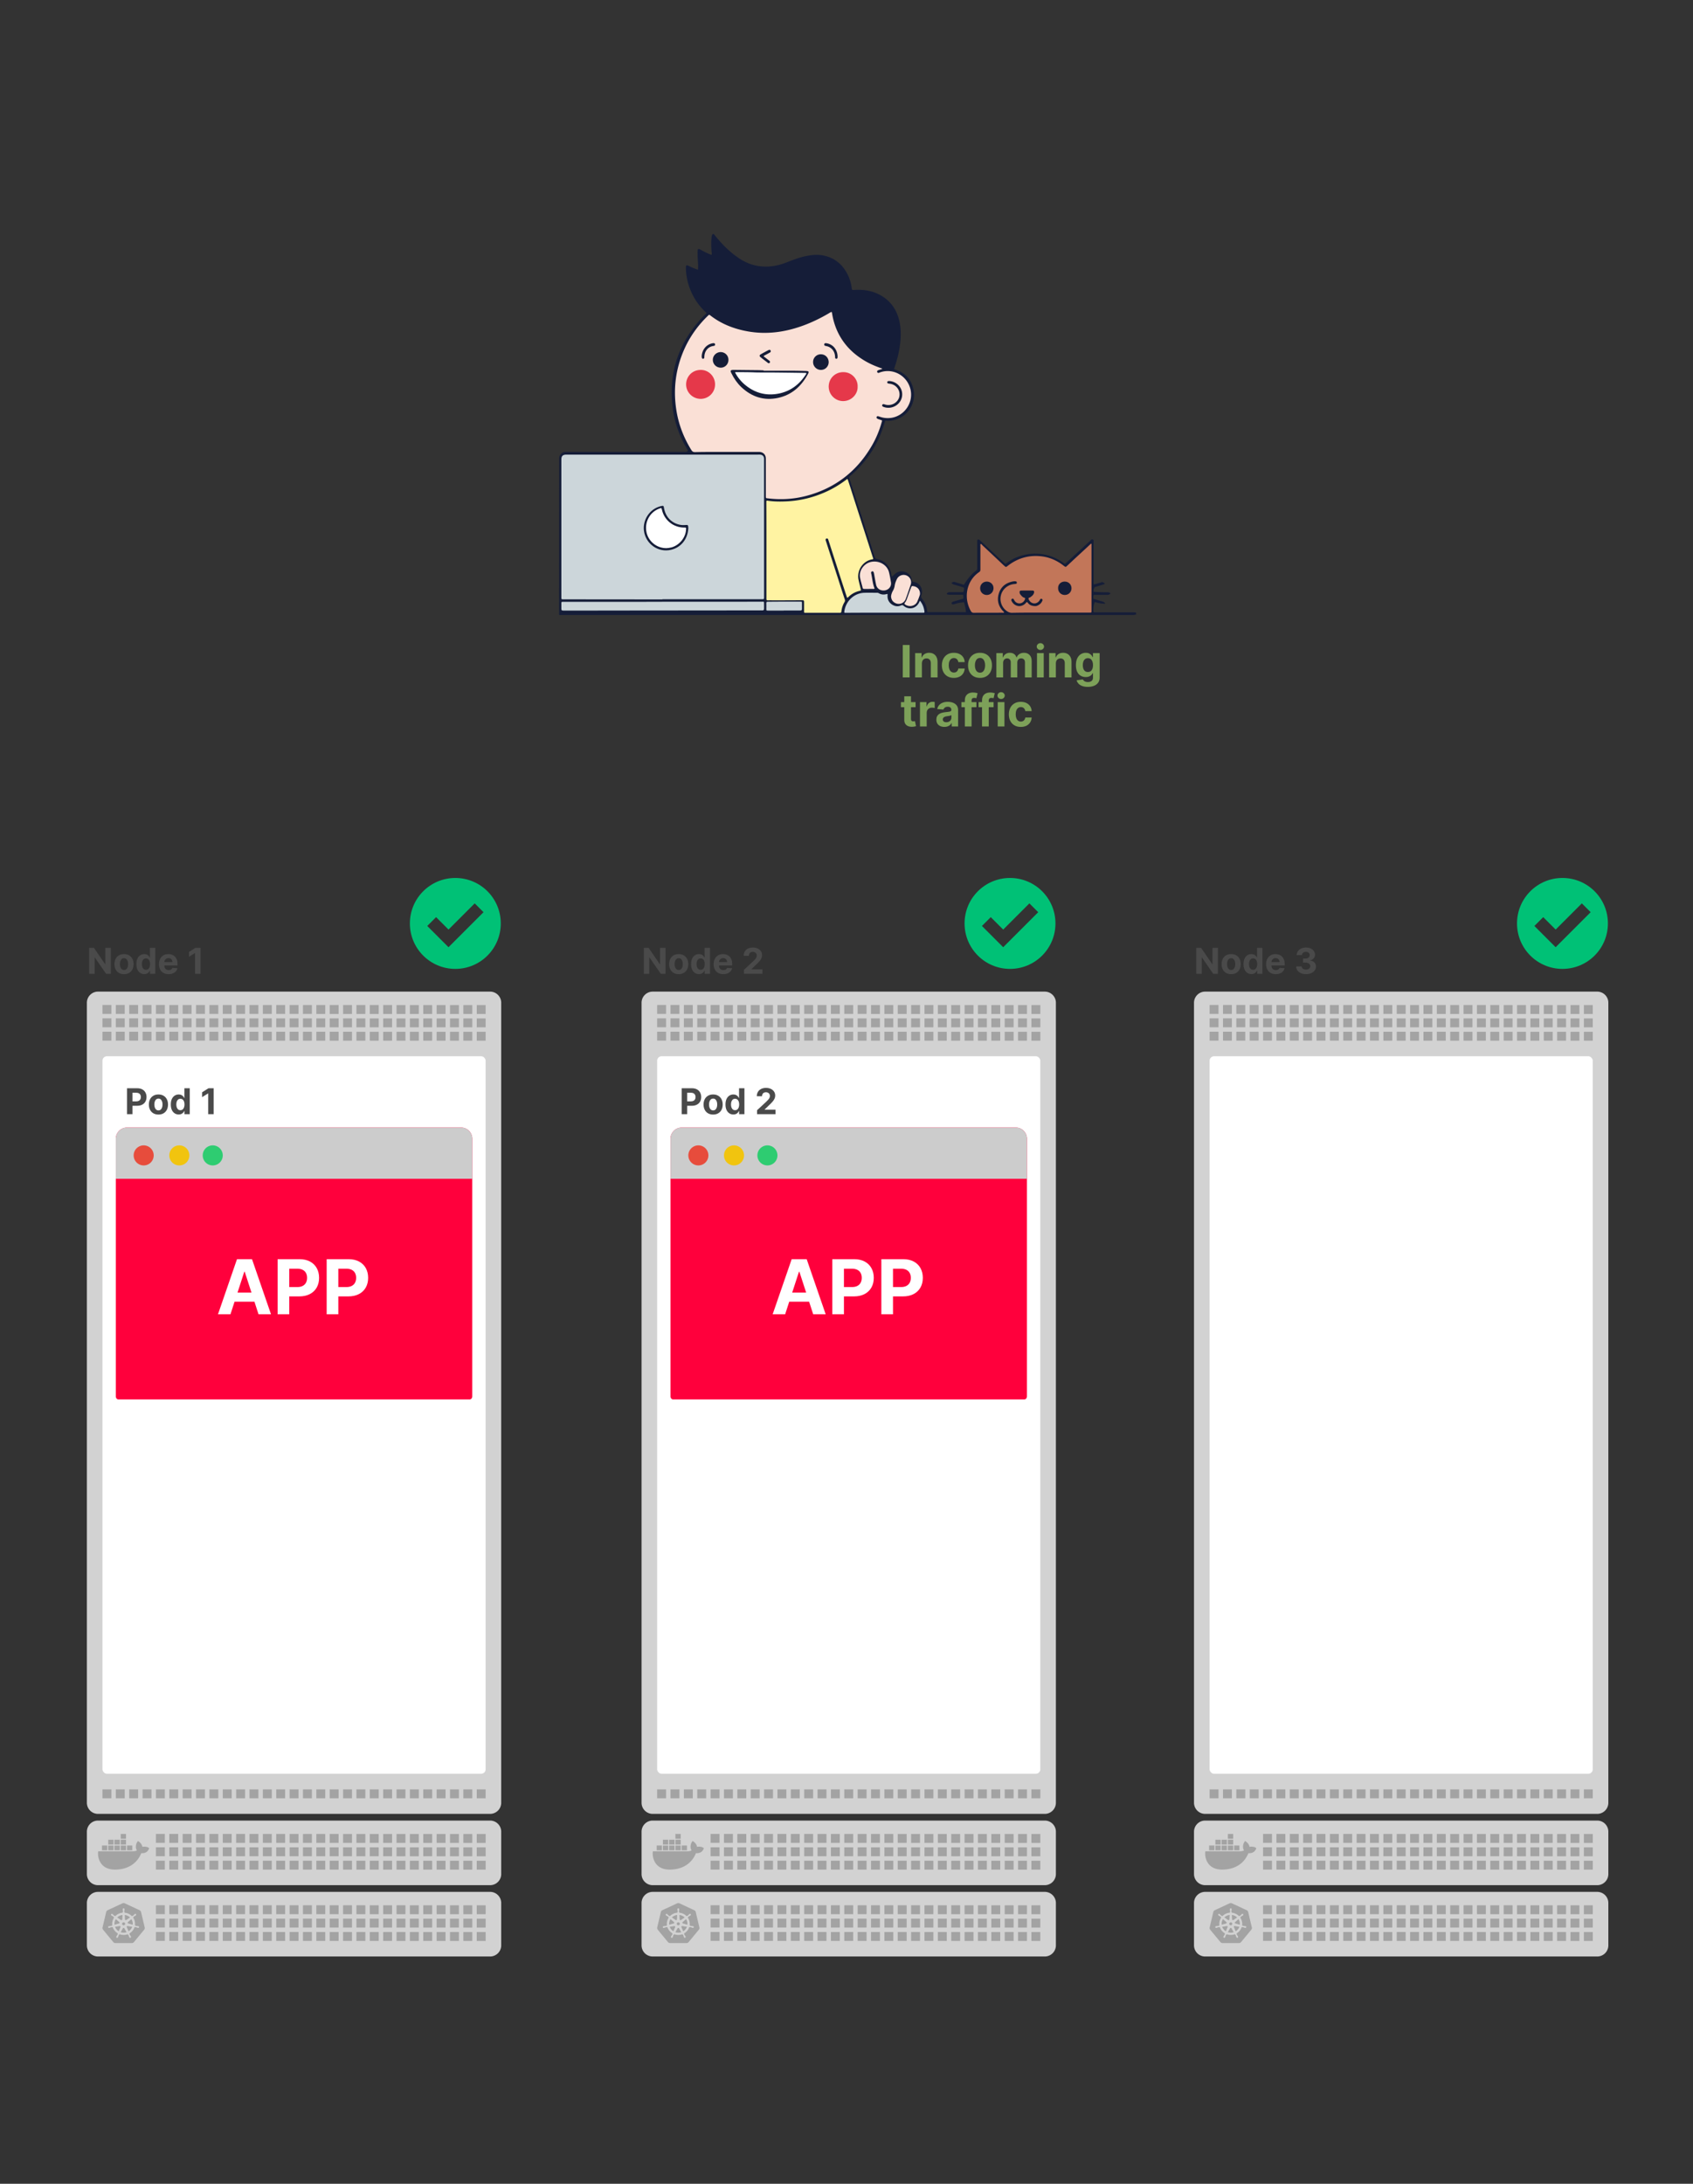 <svg xmlns="http://www.w3.org/2000/svg" viewBox="0 0 760 980"><rect x="0" y="0" width="760" height="980" fill="#333333" stroke="none"/><style>.sans-serif{font-family:-apple-system,BlinkMacSystemFont,'avenir next', avenir,'helvetica neue',helvetica,ubuntu,roboto,noto,'segoe ui',arial,sans-serif}</style><g fill="none" fill-rule="evenodd" transform="translate(39,445)"><g transform="translate(0,372)"><path fill="#D2D2D2" d="M186 5v19a5 5 0 01-5 5H5a5 5 0 01-5-5V5a5 5 0 015-5h176a5 5 0 015 5z"></path><path fill="#A3A3A3" d="M31 6h4v4h-4zm0 6h4v4h-4zm0 6h4v4h-4zm6-12h4v4h-4zm0 6h4v4h-4zm0 6h4v4h-4zm6-12h4v4h-4zm0 6h4v4h-4zm0 6h4v4h-4zm6-12h4v4h-4zm0 6h4v4h-4zm0 6h4v4h-4zm6-12h4v4h-4zm0 6h4v4h-4zm0 6h4v4h-4zm6-12h4v4h-4zm0 6h4v4h-4zm0 6h4v4h-4zm6-12h4v4h-4zm0 6h4v4h-4zm0 6h4v4h-4zm6-12h4v4h-4zm0 6h4v4h-4zm0 6h4v4h-4zm6-12h4v4h-4zm0 6h4v4h-4zm0 6h4v4h-4zm6-12h4v4h-4zm0 6h4v4h-4zm0 6h4v4h-4zm6-12h4v4h-4zm0 6h4v4h-4zm0 6h4v4h-4zm6-12h4v4h-4zm0 6h4v4h-4zm0 6h4v4h-4zm6-12h4v4h-4zm0 6h4v4h-4zm0 6h4v4h-4zm6-12h4v4h-4zm0 6h4v4h-4zm0 6h4v4h-4zm6-12h4v4h-4zm0 6h4v4h-4zm0 6h4v4h-4zm6-12h4v4h-4zm0 6h4v4h-4zm0 6h4v4h-4zm6-12h4v4h-4zm0 6h4v4h-4zm0 6h4v4h-4zm6-12h4v4h-4zm0 6h4v4h-4zm0 6h4v4h-4zm6-12h4v4h-4zm0 6h4v4h-4zm0 6h4v4h-4zm6-12h4v4h-4zm0 6h4v4h-4zm0 6h4v4h-4zm6-12h4v4h-4zm0 6h4v4h-4zm0 6h4v4h-4zm6-12h4v4h-4zm0 6h4v4h-4zm0 6h4v4h-4zm6-12h4v4h-4zm0 6h4v4h-4zm0 6h4v4h-4zm6-12h4v4h-4zm0 6h4v4h-4zm0 6h4v4h-4zm6-12h4v4h-4zm0 6h4v4h-4zm0 6h4v4h-4z"></path></g><g transform="translate(0,404)"><path fill="#D2D2D2" d="M186 5v19a5 5 0 01-5 5H5a5 5 0 01-5-5V5a5 5 0 015-5h176a5 5 0 015 5z"></path><path fill="#A3A3A3" d="M31 6h4v4h-4zm0 6h4v4h-4zm0 6h4v4h-4zm6-12h4v4h-4zm0 6h4v4h-4zm0 6h4v4h-4zm6-12h4v4h-4zm0 6h4v4h-4zm0 6h4v4h-4zm6-12h4v4h-4zm0 6h4v4h-4zm0 6h4v4h-4zm6-12h4v4h-4zm0 6h4v4h-4zm0 6h4v4h-4zm6-12h4v4h-4zm0 6h4v4h-4zm0 6h4v4h-4zm6-12h4v4h-4zm0 6h4v4h-4zm0 6h4v4h-4zm6-12h4v4h-4zm0 6h4v4h-4zm0 6h4v4h-4zm6-12h4v4h-4zm0 6h4v4h-4zm0 6h4v4h-4zm6-12h4v4h-4zm0 6h4v4h-4zm0 6h4v4h-4zm6-12h4v4h-4zm0 6h4v4h-4zm0 6h4v4h-4zm6-12h4v4h-4zm0 6h4v4h-4zm0 6h4v4h-4zm6-12h4v4h-4zm0 6h4v4h-4zm0 6h4v4h-4zm6-12h4v4h-4zm0 6h4v4h-4zm0 6h4v4h-4zm6-12h4v4h-4zm0 6h4v4h-4zm0 6h4v4h-4zm6-12h4v4h-4zm0 6h4v4h-4zm0 6h4v4h-4zm6-12h4v4h-4zm0 6h4v4h-4zm0 6h4v4h-4zm6-12h4v4h-4zm0 6h4v4h-4zm0 6h4v4h-4zm6-12h4v4h-4zm0 6h4v4h-4zm0 6h4v4h-4zm6-12h4v4h-4zm0 6h4v4h-4zm0 6h4v4h-4zm6-12h4v4h-4zm0 6h4v4h-4zm0 6h4v4h-4zm6-12h4v4h-4zm0 6h4v4h-4zm0 6h4v4h-4zm6-12h4v4h-4zm0 6h4v4h-4zm0 6h4v4h-4zm6-12h4v4h-4zm0 6h4v4h-4zm0 6h4v4h-4zm6-12h4v4h-4zm0 6h4v4h-4zm0 6h4v4h-4z"></path></g><path fill="#D2D2D2" d="M186 5v359a5 5 0 01-5 5H5a5 5 0 01-5-5V5a5 5 0 015-5h176a5 5 0 015 5z"></path><path fill="#A3A3A3" d="M7 6h4v4H7zm0 6h4v4H7zm0 6h4v4H7zm6-12h4v4h-4zm0 6h4v4h-4zm0 6h4v4h-4zm6-12h4v4h-4zm0 6h4v4h-4zm0 6h4v4h-4zm6-12h4v4h-4zm0 6h4v4h-4zm0 6h4v4h-4zm6-12h4v4h-4zm0 6h4v4h-4zm0 6h4v4h-4zm6-12h4v4h-4zm0 6h4v4h-4zm0 6h4v4h-4zm6-12h4v4h-4zm0 6h4v4h-4zm0 6h4v4h-4zm6-12h4v4h-4zm0 6h4v4h-4zm0 6h4v4h-4zm6-12h4v4h-4zm0 6h4v4h-4zm0 6h4v4h-4zm6-12h4v4h-4zm0 6h4v4h-4zm0 6h4v4h-4zm6-12h4v4h-4zm0 6h4v4h-4zm0 6h4v4h-4zm6-12h4v4h-4zm0 6h4v4h-4zm0 6h4v4h-4zm6-12h4v4h-4zm0 6h4v4h-4zm0 6h4v4h-4zm6-12h4v4h-4zm0 6h4v4h-4zm0 6h4v4h-4zm6-12h4v4h-4zm0 6h4v4h-4zm0 6h4v4h-4zm6-12h4v4h-4zm0 6h4v4h-4zm0 6h4v4h-4zm6-12h4v4h-4zm0 6h4v4h-4zm0 6h4v4h-4zm6-12h4v4h-4zm0 6h4v4h-4zm0 6h4v4h-4zm6-12h4v4h-4zm0 6h4v4h-4zm0 6h4v4h-4zm6-12h4v4h-4zm0 6h4v4h-4zm0 6h4v4h-4zm6-12h4v4h-4zm0 6h4v4h-4zm0 6h4v4h-4zm6-12h4v4h-4zm0 6h4v4h-4zm0 6h4v4h-4zm6-12h4v4h-4zm0 6h4v4h-4zm0 6h4v4h-4zm6-12h4v4h-4zm0 6h4v4h-4zm0 6h4v4h-4zm6-12h4v4h-4zm0 6h4v4h-4zm0 6h4v4h-4zm6-12h4v4h-4zm0 6h4v4h-4zm0 6h4v4h-4zm6-12h4v4h-4zm0 6h4v4h-4zm0 6h4v4h-4zm6-12h4v4h-4zm0 6h4v4h-4zm0 6h4v4h-4zm6-12h4v4h-4zm0 6h4v4h-4zm0 6h4v4h-4zM7 358h4v4H7zm6 0h4v4h-4zm6 0h4v4h-4zm6 0h4v4h-4zm6 0h4v4h-4zm6 0h4v4h-4zm6 0h4v4h-4zm6 0h4v4h-4zm6 0h4v4h-4zm6 0h4v4h-4zm6 0h4v4h-4zm6 0h4v4h-4zm6 0h4v4h-4zm6 0h4v4h-4zm6 0h4v4h-4zm6 0h4v4h-4zm6 0h4v4h-4zm6 0h4v4h-4zm6 0h4v4h-4zm6 0h4v4h-4zm6 0h4v4h-4zm6 0h4v4h-4zm6 0h4v4h-4zm6 0h4v4h-4zm6 0h4v4h-4zm6 0h4v4h-4zm6 0h4v4h-4zm6 0h4v4h-4zm6 0h4v4h-4z"></path><rect width="172" height="322" fill="#FFF" rx="2" transform="translate(0,0) translate(7,29)"></rect><path fill="#A3A3A3" d="M18.009 385.351h2.375v-2.162h-2.375v2.162zm-2.807 0h2.375v-2.162h-2.375v2.162zm-2.807 0h2.375v-2.162h-2.375v2.162zm-2.806 0h2.375v-2.162H9.589v2.162zm-2.807 0h2.375v-2.162H6.782v2.162zm2.807-2.594h2.375v-2.162H9.589v2.162zm2.806 0h2.375v-2.162h-2.375v2.162zm2.807 0h2.375v-2.162h-2.375v2.162zm0-2.595h2.375V378h-2.375v2.162zm12.318 3.929c-.518-.348-1.71-.475-2.627-.302-.118-.865-.6-1.615-1.475-2.293l-.504-.336-.336.504c-.43.65-.644 1.55-.574 2.413.032.303.131.846.443 1.323-.312.168-.928.399-1.74.384H5.09l-.03.18c-.148.867-.145 3.573 1.61 5.653 1.332 1.581 3.332 2.383 5.94 2.383 5.657 0 9.843-2.608 11.803-7.348.77.015 2.43.004 3.282-1.627a8.7 8.7 0 00.222-.444l.082-.17-.48-.32z"></path><g fill="#A3A3A3" transform="translate(7,409)"><path d="M8.092 10.606a.347.347 0 00-.402-.259l-.004-.004-2.04.338c.315.848.904 1.54 1.643 2.001l.79-1.86-.006-.007a.328.328 0 00.02-.21m-.679-1.431a.35.35 0 00.181-.116.333.333 0 00-.044-.467l.002-.008L6 7.23a3.881 3.881 0 00-.577 2.509l1.989-.56.001-.006zm.906-1.526a.353.353 0 00.206.065c.187 0 .34-.144.347-.325l.009-.004.117-2.019a4.103 4.103 0 00-2.382 1.111l1.7 1.174.003-.002zm.602 2.12l.572.268.571-.268.141-.6-.395-.481h-.635l-.396.48zm1.187-2.386c.003.07.028.138.075.196.117.143.329.17.478.063l.006.002 1.689-1.166A4.15 4.15 0 009.99 5.365l.117 2.016h.002z"></path><path d="M16.446 10.867c-.048.205-.276.33-.51.28h-.006l-.008-.002c-.032-.007-.073-.014-.102-.022-.135-.035-.233-.088-.354-.133-.262-.091-.478-.168-.69-.197-.107-.009-.161.041-.22.08a6.185 6.185 0 00-.17-.03 5.034 5.034 0 01-2.277 2.792c.018.044.05.139.066.155-.026.065-.063.127-.03.227.076.194.2.383.35.611.072.106.146.186.211.307.016.029.037.073.052.104.102.211.027.455-.168.547-.197.092-.441-.006-.546-.218-.015-.03-.037-.07-.05-.099-.055-.125-.075-.232-.114-.353-.09-.256-.164-.468-.271-.647-.06-.087-.134-.098-.202-.12l-.084-.147a5.232 5.232 0 01-3.647-.01l-.09.159c-.066.017-.13.034-.17.08-.143.168-.2.436-.305.692-.04.12-.058.228-.114.352-.013.029-.034.068-.05.098v.002c-.106.212-.35.31-.546.217-.195-.091-.27-.335-.168-.547.015-.03.035-.075.051-.103.065-.12.14-.203.212-.308.15-.228.28-.432.358-.626.019-.064-.01-.153-.036-.218l.072-.167a5.036 5.036 0 01-2.278-2.772l-.173.029c-.046-.025-.139-.085-.227-.078-.21.03-.427.106-.689.197-.121.045-.22.097-.354.132-.029.008-.07.016-.103.023l-.007.002-.006.001c-.234.05-.462-.076-.51-.281-.048-.206.101-.414.334-.469l.006-.002h.004c.033-.008.075-.019.105-.024.138-.026.25-.02.38-.03.275-.028.504-.051.708-.113.064-.026.126-.113.17-.167l.165-.047a4.879 4.879 0 01.806-3.472l-.127-.11c-.008-.049-.018-.16-.079-.223-.155-.142-.351-.26-.588-.402-.112-.064-.215-.106-.327-.186l-.082-.065-.006-.004c-.19-.147-.233-.401-.097-.567a.385.385 0 01.315-.136.478.478 0 01.275.101c.027.021.064.048.088.069.106.088.17.176.26.268.195.193.356.353.533.47.093.052.164.03.234.021l.143.1A5.116 5.116 0 018.345 4.45c.238-.052.477-.087.714-.107l.01-.162a.419.419 0 00.128-.2c.017-.206-.01-.429-.044-.698-.019-.125-.049-.23-.054-.366v-.108c0-.237.177-.429.395-.429.218 0 .395.192.395.428 0 .034.002.079 0 .11-.004.136-.035.24-.053.365-.033.269-.062.492-.045.699.016.103.078.144.13.192 0 .028.005.12.009.172a5.234 5.234 0 013.28 1.544l.15-.105c.05.003.163.018.24-.025.177-.116.338-.277.532-.47.09-.092.155-.18.261-.269.024-.02.061-.047.088-.068.19-.147.453-.132.59.034.135.167.092.42-.098.568-.027.02-.061.05-.087.068-.112.081-.216.123-.328.187-.236.142-.432.26-.588.402-.073.076-.068.149-.074.218l-.14.122c.34.494.596 1.055.74 1.667.143.608.166 1.214.083 1.797l.16.046c.028.04.087.135.17.167.203.062.432.085.708.113.13.01.242.004.38.03.032.006.08.018.114.026.233.055.383.263.335.469m2.511.084l-1.631-6.902a1.228 1.228 0 00-.683-.827L10.04.151a1.3 1.3 0 00-1.096 0L2.343 3.223a1.228 1.228 0 00-.683.828L.032 10.952a1.185 1.185 0 00.243 1.032l4.57 5.534c.239.29.602.46.986.46l7.327-.003c.385 0 .748-.168.988-.458l4.567-5.534c.24-.29.33-.67.244-1.032"></path><path d="M12.976 7.231l-1.544 1.346.001.004a.335.335 0 00.137.583l.002.008 1.999.561a3.954 3.954 0 00-.595-2.502M9.8 11.335a.354.354 0 00-.614 0h-.001l-1.003 1.767a4.19 4.19 0 002.631.003l-1.005-1.77H9.8zm1.494-.995a.356.356 0 00-.214.028c-.168.078-.242.273-.168.44l-.003.002.799 1.88a3.99 3.99 0 001.647-2.016l-2.058-.339-.003.004z"></path></g></g><g fill="none" fill-rule="evenodd" transform="translate(288,445)"><g transform="translate(0,372)"><path fill="#D2D2D2" d="M186 5v19a5 5 0 01-5 5H5a5 5 0 01-5-5V5a5 5 0 015-5h176a5 5 0 015 5z"></path><path fill="#A3A3A3" d="M31 6h4v4h-4zm0 6h4v4h-4zm0 6h4v4h-4zm6-12h4v4h-4zm0 6h4v4h-4zm0 6h4v4h-4zm6-12h4v4h-4zm0 6h4v4h-4zm0 6h4v4h-4zm6-12h4v4h-4zm0 6h4v4h-4zm0 6h4v4h-4zm6-12h4v4h-4zm0 6h4v4h-4zm0 6h4v4h-4zm6-12h4v4h-4zm0 6h4v4h-4zm0 6h4v4h-4zm6-12h4v4h-4zm0 6h4v4h-4zm0 6h4v4h-4zm6-12h4v4h-4zm0 6h4v4h-4zm0 6h4v4h-4zm6-12h4v4h-4zm0 6h4v4h-4zm0 6h4v4h-4zm6-12h4v4h-4zm0 6h4v4h-4zm0 6h4v4h-4zm6-12h4v4h-4zm0 6h4v4h-4zm0 6h4v4h-4zm6-12h4v4h-4zm0 6h4v4h-4zm0 6h4v4h-4zm6-12h4v4h-4zm0 6h4v4h-4zm0 6h4v4h-4zm6-12h4v4h-4zm0 6h4v4h-4zm0 6h4v4h-4zm6-12h4v4h-4zm0 6h4v4h-4zm0 6h4v4h-4zm6-12h4v4h-4zm0 6h4v4h-4zm0 6h4v4h-4zm6-12h4v4h-4zm0 6h4v4h-4zm0 6h4v4h-4zm6-12h4v4h-4zm0 6h4v4h-4zm0 6h4v4h-4zm6-12h4v4h-4zm0 6h4v4h-4zm0 6h4v4h-4zm6-12h4v4h-4zm0 6h4v4h-4zm0 6h4v4h-4zm6-12h4v4h-4zm0 6h4v4h-4zm0 6h4v4h-4zm6-12h4v4h-4zm0 6h4v4h-4zm0 6h4v4h-4zm6-12h4v4h-4zm0 6h4v4h-4zm0 6h4v4h-4zm6-12h4v4h-4zm0 6h4v4h-4zm0 6h4v4h-4zm6-12h4v4h-4zm0 6h4v4h-4zm0 6h4v4h-4z"></path></g><g transform="translate(0,404)"><path fill="#D2D2D2" d="M186 5v19a5 5 0 01-5 5H5a5 5 0 01-5-5V5a5 5 0 015-5h176a5 5 0 015 5z"></path><path fill="#A3A3A3" d="M31 6h4v4h-4zm0 6h4v4h-4zm0 6h4v4h-4zm6-12h4v4h-4zm0 6h4v4h-4zm0 6h4v4h-4zm6-12h4v4h-4zm0 6h4v4h-4zm0 6h4v4h-4zm6-12h4v4h-4zm0 6h4v4h-4zm0 6h4v4h-4zm6-12h4v4h-4zm0 6h4v4h-4zm0 6h4v4h-4zm6-12h4v4h-4zm0 6h4v4h-4zm0 6h4v4h-4zm6-12h4v4h-4zm0 6h4v4h-4zm0 6h4v4h-4zm6-12h4v4h-4zm0 6h4v4h-4zm0 6h4v4h-4zm6-12h4v4h-4zm0 6h4v4h-4zm0 6h4v4h-4zm6-12h4v4h-4zm0 6h4v4h-4zm0 6h4v4h-4zm6-12h4v4h-4zm0 6h4v4h-4zm0 6h4v4h-4zm6-12h4v4h-4zm0 6h4v4h-4zm0 6h4v4h-4zm6-12h4v4h-4zm0 6h4v4h-4zm0 6h4v4h-4zm6-12h4v4h-4zm0 6h4v4h-4zm0 6h4v4h-4zm6-12h4v4h-4zm0 6h4v4h-4zm0 6h4v4h-4zm6-12h4v4h-4zm0 6h4v4h-4zm0 6h4v4h-4zm6-12h4v4h-4zm0 6h4v4h-4zm0 6h4v4h-4zm6-12h4v4h-4zm0 6h4v4h-4zm0 6h4v4h-4zm6-12h4v4h-4zm0 6h4v4h-4zm0 6h4v4h-4zm6-12h4v4h-4zm0 6h4v4h-4zm0 6h4v4h-4zm6-12h4v4h-4zm0 6h4v4h-4zm0 6h4v4h-4zm6-12h4v4h-4zm0 6h4v4h-4zm0 6h4v4h-4zm6-12h4v4h-4zm0 6h4v4h-4zm0 6h4v4h-4zm6-12h4v4h-4zm0 6h4v4h-4zm0 6h4v4h-4zm6-12h4v4h-4zm0 6h4v4h-4zm0 6h4v4h-4z"></path></g><path fill="#D2D2D2" d="M186 5v359a5 5 0 01-5 5H5a5 5 0 01-5-5V5a5 5 0 015-5h176a5 5 0 015 5z"></path><path fill="#A3A3A3" d="M7 6h4v4H7zm0 6h4v4H7zm0 6h4v4H7zm6-12h4v4h-4zm0 6h4v4h-4zm0 6h4v4h-4zm6-12h4v4h-4zm0 6h4v4h-4zm0 6h4v4h-4zm6-12h4v4h-4zm0 6h4v4h-4zm0 6h4v4h-4zm6-12h4v4h-4zm0 6h4v4h-4zm0 6h4v4h-4zm6-12h4v4h-4zm0 6h4v4h-4zm0 6h4v4h-4zm6-12h4v4h-4zm0 6h4v4h-4zm0 6h4v4h-4zm6-12h4v4h-4zm0 6h4v4h-4zm0 6h4v4h-4zm6-12h4v4h-4zm0 6h4v4h-4zm0 6h4v4h-4zm6-12h4v4h-4zm0 6h4v4h-4zm0 6h4v4h-4zm6-12h4v4h-4zm0 6h4v4h-4zm0 6h4v4h-4zm6-12h4v4h-4zm0 6h4v4h-4zm0 6h4v4h-4zm6-12h4v4h-4zm0 6h4v4h-4zm0 6h4v4h-4zm6-12h4v4h-4zm0 6h4v4h-4zm0 6h4v4h-4zm6-12h4v4h-4zm0 6h4v4h-4zm0 6h4v4h-4zm6-12h4v4h-4zm0 6h4v4h-4zm0 6h4v4h-4zm6-12h4v4h-4zm0 6h4v4h-4zm0 6h4v4h-4zm6-12h4v4h-4zm0 6h4v4h-4zm0 6h4v4h-4zm6-12h4v4h-4zm0 6h4v4h-4zm0 6h4v4h-4zm6-12h4v4h-4zm0 6h4v4h-4zm0 6h4v4h-4zm6-12h4v4h-4zm0 6h4v4h-4zm0 6h4v4h-4zm6-12h4v4h-4zm0 6h4v4h-4zm0 6h4v4h-4zm6-12h4v4h-4zm0 6h4v4h-4zm0 6h4v4h-4zm6-12h4v4h-4zm0 6h4v4h-4zm0 6h4v4h-4zm6-12h4v4h-4zm0 6h4v4h-4zm0 6h4v4h-4zm6-12h4v4h-4zm0 6h4v4h-4zm0 6h4v4h-4zm6-12h4v4h-4zm0 6h4v4h-4zm0 6h4v4h-4zm6-12h4v4h-4zm0 6h4v4h-4zm0 6h4v4h-4zm6-12h4v4h-4zm0 6h4v4h-4zm0 6h4v4h-4zM7 358h4v4H7zm6 0h4v4h-4zm6 0h4v4h-4zm6 0h4v4h-4zm6 0h4v4h-4zm6 0h4v4h-4zm6 0h4v4h-4zm6 0h4v4h-4zm6 0h4v4h-4zm6 0h4v4h-4zm6 0h4v4h-4zm6 0h4v4h-4zm6 0h4v4h-4zm6 0h4v4h-4zm6 0h4v4h-4zm6 0h4v4h-4zm6 0h4v4h-4zm6 0h4v4h-4zm6 0h4v4h-4zm6 0h4v4h-4zm6 0h4v4h-4zm6 0h4v4h-4zm6 0h4v4h-4zm6 0h4v4h-4zm6 0h4v4h-4zm6 0h4v4h-4zm6 0h4v4h-4zm6 0h4v4h-4zm6 0h4v4h-4z"></path><rect width="172" height="322" fill="#FFF" rx="2" transform="translate(0,0) translate(7,29)"></rect><path fill="#A3A3A3" d="M18.009 385.351h2.375v-2.162h-2.375v2.162zm-2.807 0h2.375v-2.162h-2.375v2.162zm-2.807 0h2.375v-2.162h-2.375v2.162zm-2.806 0h2.375v-2.162H9.589v2.162zm-2.807 0h2.375v-2.162H6.782v2.162zm2.807-2.594h2.375v-2.162H9.589v2.162zm2.806 0h2.375v-2.162h-2.375v2.162zm2.807 0h2.375v-2.162h-2.375v2.162zm0-2.595h2.375V378h-2.375v2.162zm12.318 3.929c-.518-.348-1.71-.475-2.627-.302-.118-.865-.6-1.615-1.475-2.293l-.504-.336-.336.504c-.43.65-.644 1.55-.574 2.413.032.303.131.846.443 1.323-.312.168-.928.399-1.74.384H5.09l-.03.18c-.148.867-.145 3.573 1.61 5.653 1.332 1.581 3.332 2.383 5.94 2.383 5.657 0 9.843-2.608 11.803-7.348.77.015 2.43.004 3.282-1.627a8.7 8.7 0 00.222-.444l.082-.17-.48-.32z"></path><g fill="#A3A3A3" transform="translate(7,409)"><path d="M8.092 10.606a.347.347 0 00-.402-.259l-.004-.004-2.04.338c.315.848.904 1.54 1.643 2.001l.79-1.86-.006-.007a.328.328 0 00.02-.21m-.679-1.431a.35.35 0 00.181-.116.333.333 0 00-.044-.467l.002-.008L6 7.23a3.881 3.881 0 00-.577 2.509l1.989-.56.001-.006zm.906-1.526a.353.353 0 00.206.065c.187 0 .34-.144.347-.325l.009-.004.117-2.019a4.103 4.103 0 00-2.382 1.111l1.7 1.174.003-.002zm.602 2.12l.572.268.571-.268.141-.6-.395-.481h-.635l-.396.48zm1.187-2.386c.003.07.028.138.075.196.117.143.329.17.478.063l.006.002 1.689-1.166A4.15 4.15 0 009.99 5.365l.117 2.016h.002z"></path><path d="M16.446 10.867c-.048.205-.276.33-.51.28h-.006l-.008-.002c-.032-.007-.073-.014-.102-.022-.135-.035-.233-.088-.354-.133-.262-.091-.478-.168-.69-.197-.107-.009-.161.041-.22.08a6.185 6.185 0 00-.17-.03 5.034 5.034 0 01-2.277 2.792c.018.044.05.139.066.155-.026.065-.063.127-.03.227.076.194.2.383.35.611.072.106.146.186.211.307.016.029.037.073.052.104.102.211.027.455-.168.547-.197.092-.441-.006-.546-.218-.015-.03-.037-.07-.05-.099-.055-.125-.075-.232-.114-.353-.09-.256-.164-.468-.271-.647-.06-.087-.134-.098-.202-.12l-.084-.147a5.232 5.232 0 01-3.647-.01l-.09.159c-.066.017-.13.034-.17.08-.143.168-.2.436-.305.692-.04.12-.058.228-.114.352-.013.029-.034.068-.05.098v.002c-.106.212-.35.31-.546.217-.195-.091-.27-.335-.168-.547.015-.03.035-.075.051-.103.065-.12.14-.203.212-.308.15-.228.28-.432.358-.626.019-.064-.01-.153-.036-.218l.072-.167a5.036 5.036 0 01-2.278-2.772l-.173.029c-.046-.025-.139-.085-.227-.078-.21.03-.427.106-.689.197-.121.045-.22.097-.354.132-.029.008-.07.016-.103.023l-.007.002-.006.001c-.234.05-.462-.076-.51-.281-.048-.206.101-.414.334-.469l.006-.002h.004c.033-.008.075-.019.105-.024.138-.026.25-.02.38-.03.275-.028.504-.051.708-.113.064-.026.126-.113.17-.167l.165-.047a4.879 4.879 0 01.806-3.472l-.127-.11c-.008-.049-.018-.16-.079-.223-.155-.142-.351-.26-.588-.402-.112-.064-.215-.106-.327-.186l-.082-.065-.006-.004c-.19-.147-.233-.401-.097-.567a.385.385 0 01.315-.136.478.478 0 01.275.101c.027.021.064.048.088.069.106.088.17.176.26.268.195.193.356.353.533.47.093.052.164.03.234.021l.143.1A5.116 5.116 0 018.345 4.45c.238-.052.477-.087.714-.107l.01-.162a.419.419 0 00.128-.2c.017-.206-.01-.429-.044-.698-.019-.125-.049-.23-.054-.366v-.108c0-.237.177-.429.395-.429.218 0 .395.192.395.428 0 .034.002.079 0 .11-.004.136-.035.24-.053.365-.033.269-.062.492-.045.699.016.103.078.144.13.192 0 .028.005.12.009.172a5.234 5.234 0 013.28 1.544l.15-.105c.05.003.163.018.24-.025.177-.116.338-.277.532-.47.09-.092.155-.18.261-.269.024-.02.061-.047.088-.068.19-.147.453-.132.59.034.135.167.092.42-.098.568-.027.02-.061.05-.087.068-.112.081-.216.123-.328.187-.236.142-.432.26-.588.402-.073.076-.068.149-.074.218l-.14.122c.34.494.596 1.055.74 1.667.143.608.166 1.214.083 1.797l.16.046c.028.04.087.135.17.167.203.062.432.085.708.113.13.01.242.004.38.03.032.006.08.018.114.026.233.055.383.263.335.469m2.511.084l-1.631-6.902a1.228 1.228 0 00-.683-.827L10.04.151a1.3 1.3 0 00-1.096 0L2.343 3.223a1.228 1.228 0 00-.683.828L.032 10.952a1.185 1.185 0 00.243 1.032l4.57 5.534c.239.29.602.46.986.46l7.327-.003c.385 0 .748-.168.988-.458l4.567-5.534c.24-.29.33-.67.244-1.032"></path><path d="M12.976 7.231l-1.544 1.346.001.004a.335.335 0 00.137.583l.002.008 1.999.561a3.954 3.954 0 00-.595-2.502M9.8 11.335a.354.354 0 00-.614 0h-.001l-1.003 1.767a4.19 4.19 0 002.631.003l-1.005-1.77H9.8zm1.494-.995a.356.356 0 00-.214.028c-.168.078-.242.273-.168.44l-.003.002.799 1.88a3.99 3.99 0 001.647-2.016l-2.058-.339-.003.004z"></path></g></g><g transform="translate(433,238) translate(0.874,51.285) rotate(-45)" id="anime-arrow1" fill="#B8E986" fill-rule="evenodd" opacity="0"><path d="M36 249L0 184h72z"></path><path d="M26 0h20v231H26z"></path></g><g fill="none" transform="translate(251,105)"><path fill="#151D38" d="M0 171l.038-70.382a2.799 2.799 0 012.799-2.798l54.217-.001c1.119-.44.72-.72.56-1-3.48-5.758-5.758-11.957-6.638-18.675-1.959-15.396 2.4-28.793 12.874-40.27.6-.64 1.2-1.24 1.84-1.84.52-.52.52-.52.04-1-1.64-1.559-3.119-3.278-4.358-5.198-2.8-4.439-4.358-9.277-4.478-14.556-.04-1.32.24-1.48 1.439-.88 1.28.64 2.599 1.2 3.998 1.64.16-2.32-.12-4.24-.16-6.199 0-.72-.04-1.4 0-2.12 0-.999.36-1.239 1.24-.719 1.399.8 2.798 1.52 4.278 2.12.88.36.88.36.8-.6-.24-2.52-.28-5.039 0-7.558.24-.96.679-1.12.999-.84.24.2.4.48.6.72 3.078 3.839 6.517 7.278 10.635 10.037 3.598 2.4 7.476 3.72 11.794 3.76 3.239.04 6.357-.64 9.356-1.8 2.799-1.08 5.597-2.2 8.516-2.84 2.958-.64 5.957-.92 8.916-.2 5.037 1.24 8.436 4.48 10.555 9.118.799 1.76 1.239 3.6 1.519 5.519.12.72.12.72.88.68 4.398-.32 8.636.36 12.474 2.639 4.598 2.759 7.157 6.918 8.156 12.077.72 3.799.52 7.558-.08 11.357-.48 2.959-1.279 5.878-2.239 8.717-.24.72-.4.68.48 1 4.478 1.52 7.277 4.6 8.076 9.238 1.12 6.358-2.958 11.997-8.876 13.396-1.079.24-2.199.4-3.318.28-.48-.08-.64.16-.76.6-.839 3.04-1.999 5.999-3.398 8.838-2.879 5.718-6.717 10.637-11.515 14.836-1.079.76-1.159 1.2-.919 1.8.559 1.559 1.039 3.159 1.559 4.718 3.238 10.078 6.517 20.115 9.715 30.193.24.72.56.999 1.28 1.119 3.158.68 5.157 2.64 5.997 5.759.16.68.28 1.4.4 2.079.759-.439 1.079-.879 1.559-1.279 1.359-1.12 2.879-1.36 4.518-.8 1.679.6 2.679 1.839 2.919 3.599.08.6.24.76.839.84 2.799.44 4.438 3.199 3.519 5.918-.24.68-.16 1.16.319 1.72 1.24 1.479 1.96 3.199 2.199 5.119.12.839 0 .839.92.839h16.512c0-1.679-.519-2.999-.799-4.439-1.879.12-3.159.44-4.398.84-.72.24-1.08.08-1.2-.32-.12-.36.16-.64.84-.839 1.159-.36 2.319-.68 3.478-1.04 1.16-.36.96-.08.96-1.36.04-.6-.2-.68-.52-.68h-5.757c-1.04-.04-1.2-.24-1.2-.56.76-.599.96-.559 1.2-.559h5.677c.52 0 .72-.16.8-.68.2-1.36.24-1.36-1.12-1.76-1.119-.36-2.279-.68-3.398-.999-.88-.36-1-.6-.92-.88.88-.4 1.12-.32 1.4-.24 1.359.4 2.678.8 4.038 1.239 1.839-2.839 3.398-4.838 5.517-6.358.4-.28.48-.6.48-1.04v-12.356c.08-.56.48-.76.96-.48 3.958 3.679 7.436 6.918 10.875 10.117.919.88.639.88 1.679.12a21.56 21.56 0 0124.988 0c.96.68.68.84 1.719-.12l10.516-9.677c.319-.28.599-.76 1.119-.56.56.2.36.76.36 1.159v17.956c0 1.159 0 1.159 1.079.84.96-.28 1.879-.56 2.839-.84 1.359.56 1.279.84.92.96l-2.279.719-2.039.6c-.56.92-.56 1.52-.52 2.08 2.879.24 4.638.24 6.397.24.999.12 1.199.32 1.159.599-.719.56-.999.56-1.239.56h-5.557c-.8 0-.84 0-.84.76 0 1.24-.08.96.959 1.28 1.08.36 2.199.64 3.319 1 .919.399 1.039.639.919.959-2.358-.12-3.438-.48-4.557-.8-.64 1.64-.64 2.8-.64 3.999 0 .44.12.68.6.64h17.272c.439 0 .879-.04 1.319.2v.76c-1 .24-1.279.24-1.599.24H0z"></path><path fill="#CCD6DA" d="M46.38 164v-.08h44.573c1.046 0 1.046 0 1.046-1.035v-62.036c-.04-1.075-.643-1.712-1.728-1.831-.362-.04-.724 0-1.045 0H3.09c-1.487.04-2.09.677-2.09 2.11v61.916c0 .916 0 .916.965.916h.683c14.55.04 29.14.04 43.731.04z"></path><path fill="#FAE0D6" d="M75.226 97.81h14.533c1.513 0 2.668.883 2.947 2.247.08.361.08.682.08 1.043v16.567c0 .923.08.883.796.963 5.853.722 11.627.401 17.321-1.083 12.981-3.41 22.816-11.032 29.546-22.665 1.911-3.29 3.344-6.82 4.38-10.51.199-.722.199-.722-.478-.923l-1.075-.36c-.677-.281-.876-.522-.757-.923.12-.441.478-.482 1.195-.24 1.911.721 3.822.882 5.813.52 5.894-1.163 9.676-7.18 8.123-12.997-1.592-5.936-7.724-9.306-13.458-7.38-.279.08-.518.24-.797.28-.278.04-.478-.12-.597-.36-.119-.282-.04-.522.159-.683.16-.12.319-.2.518-.24.438-.161.836-.281 1.274-.402.08-.04.199-.08.239-.16.08-.2-.119-.16-.239-.2-.159-.08-.358-.121-.557-.201-2.987-1.043-5.854-2.367-8.482-4.132-4.778-3.129-8.481-7.22-10.87-12.476-1.115-2.487-1.872-5.094-2.31-7.822-.119-.802-.159-.802-.836-.441a5.99 5.99 0 00-.677.4c-3.544 2.087-7.167 3.852-10.99 5.296-8.242 3.089-16.684 4.332-25.404 2.768-6.053-1.083-11.707-3.25-16.644-7.06-.638-.482-.638-.482-1.155.04-4.46 4.292-8.004 9.226-10.552 14.842-3.942 8.785-5.137 17.931-3.663 27.439.995 6.458 3.304 12.435 6.729 17.97.398.683.836.964 1.672.964 4.699-.12 9.437-.08 14.216-.08z"></path><path fill="#FFF3A2" d="M93.046 142.011v21.716c0 .482.12.683.64.683 1.08-.04 2.16 0 3.279 0 4.039 0 8.078-.04 12.077-.04.84 0 .92.121.92.965v3.941c0 .644-.08.724.639.724h15.436c.52 0 .64-.201.68-.643.16-1.448.6-2.856 1.36-4.102.28-.443.32-.845.12-1.368-.84-2.493-1.64-5.026-2.439-7.52-1.96-6.112-3.959-12.225-5.919-18.337a3.974 3.974 0 01-.2-.644c-.08-.362.08-.643.44-.723.32-.081.56.08.68.361l.12.362 4.199 13.03c1.319 4.102 2.639 8.203 3.999 12.265.24.684.24.724.76.241 1.439-1.407 3.119-2.332 5.078-2.774.6-.161.64-.161.48-.765-.32-1.327-.68-2.694-.96-4.021-.919-4.021 1.52-8.163 5.479-9.209.24-.08.52-.08.76-.161.28-.04.4-.201.28-.482-.04-.161-.08-.322-.16-.443-3.119-9.732-6.279-19.504-9.398-29.235-.56-1.81-1.16-3.62-1.759-5.429-.12-.402-.32-.563-.64-.201-.12.12-.24.201-.4.281-2.639 1.971-5.479 3.7-8.478 5.067-5.839 2.694-11.997 4.223-18.435 4.464-2.72.121-5.439.08-8.118-.322-.44-.08-.6.081-.56.483v.764c.04 7.037.04 14.075.04 21.072z"></path><path fill="#C27659" d="M220.629 169.919h17.513c.838 0 .838 0 .838-.849v-29.592c0-.162.08-.364-.08-.445-.239-.121-.319.121-.478.243-2.155 2.021-4.309 4.002-6.503 6.023-1.317 1.213-2.633 2.466-3.95 3.679-.558.526-.638.485-1.236.081-.2-.121-.359-.283-.519-.404-3.152-2.386-6.662-3.8-10.572-4.083-5.226-.405-9.974 1.051-14.162 4.285-.918.727-.918.727-1.756-.041-.04-.04-.08-.081-.159-.121-3.152-2.992-6.344-5.983-9.535-8.975-.239-.242-.479-.687-.798-.566-.239.122-.12.566-.12.89v10.47c0 .485-.04.89-.558 1.213-5.745 3.921-7.101 11.562-3.75 17.464.319.566.678.809 1.356.809 4.229-.04 8.498 0 12.726-.04.28 0 .679.121.798-.122.12-.242-.279-.444-.478-.647-2.075-2.263-2.713-4.891-1.836-7.802.878-2.911 2.913-4.649 5.785-5.336.599-.162 1.197-.243 1.795-.162.32.04.519.243.519.606 0 .283-.16.486-.479.526-.359.04-.678.081-1.037.121-2.753.364-5.106 2.466-5.665 5.175a6.704 6.704 0 002.992 7.115 3.715 3.715 0 001.995.566c5.904-.121 11.649-.081 17.354-.081z"></path><path fill="#CCD6DA" d="M46.453 165.042c-8.157.036-16.314.036-24.472.036H1.568c-.402 0-.603.142-.563.499v2.139c0 1.284 0 1.284 1.447 1.284 11.452 0 22.945 0 34.397-.036 17.882 0 35.724-.035 53.606-.035h.764c.562-.036.763-.214.763-.713.04-.928 0-1.819 0-2.746 0-.392-.2-.499-.603-.464h-.683c-4.26 0-8.479.036-12.738.036H46.453zm99.508 4.917h17.559c.355.041.514-.081.474-.487-.198-1.707-.791-3.252-1.819-4.634-.158-.243-.316-.203-.395.082-.04.122-.08.244-.159.365-1.305 2.805-4.547 3.577-6.92 1.626-.435-.366-.712-.447-1.226-.203-1.463.61-2.847.406-4.152-.488-1.385-.975-2.017-2.357-1.899-4.105.04-.609 0-.65-.514-.487-1.226.325-2.372.203-3.48-.447-.277-.163-.514-.163-.83-.163-1.819 0-3.678-.041-5.497 0-4.192.081-7.791 3.048-8.858 7.234a7.974 7.974 0 00-.238 1.342c-.039.284.08.406.356.406h.752c5.655-.041 11.27-.041 16.846-.041z"></path><path fill="#FAE0D6" d="M139.007 159.287h2.188c.289 0 .454-.077.33-.386-.826-2.127-.949-4.408-1.445-6.612-.124-.502.083-.812.454-.889.372-.077.62.155.743.657.124.503.207 1.044.289 1.547.248 1.314.454 2.629.743 3.905.413 1.74 2.106 2.745 3.964 2.435 1.816-.348 2.972-1.894 2.683-3.634-.248-1.508-.496-2.977-.867-4.446-.784-3.286-4.293-5.374-7.802-4.756-3.344.58-5.78 3.867-5.202 7.076.289 1.546.784 3.054 1.156 4.601.083.348.289.502.702.502h2.064zm9.993 3.36c.082 1.124.449 2.007 1.348 2.648 1.88 1.365 4.413.683 5.231-1.484.776-2.127 1.511-4.293 2.247-6.46.082-.241.122-.482.163-.763.123-1.564-.817-2.969-2.37-3.45-1.511-.442-3.187.2-3.922 1.605-.491.963-.899 2.006-1.063 3.089a6.383 6.383 0 01-.776 2.247c-.49.843-.776 1.726-.858 2.568z"></path><path fill="#CCD6DA" d="M100.838 169v-.036h7.472c.406-.036.69-.18.69-.577v-3.027c0-.252-.162-.36-.447-.36h-9.908c-1.665 0-3.33.036-4.955.036-.487 0-.69.144-.69.577.04.901 0 1.801 0 2.666 0 .685 0 .721.812.721h7.026z"></path><path fill="#FAE0D6" d="M162 161.398c0-1.79-1.151-3.074-2.899-3.347-.768-.116-.853-.077-1.109.584-.469 1.245-.895 2.49-1.364 3.697-.426 1.089-.639 2.295-1.492 3.229-.299.312-.043.506.17.701 1.791 1.362 4.52.778 5.458-1.245.426-.934.767-1.907 1.108-2.88.128-.311.128-.623.128-.739z"></path><path fill="#151D38" d="M57.982 132.205c-.317 4.863-3.328 8.491-7.766 9.528-5.707 1.355-11.334-2.592-12.126-8.452-.674-4.943 2.496-9.967 7.648-11.163 1.11-.239 1.189-.199 1.347.917.674 3.788 3.21 6.578 6.895 7.415.872.2 1.744.24 2.655.16 1.189-.12 1.308 0 1.347 1.196.04.199 0 .399 0 .399z"></path><path fill="#FFF" d="M48.175 141c.607-.041 1.415-.123 2.223-.328 3.597-.983 6.427-4.424 6.588-8.111.04-.82.04-.82-.727-.82-4.81.082-9.013-3.195-10.104-7.947-.243-1.065-.364-.819-1.01-.614-4.164 1.392-6.75 5.735-6.023 10.2.687 4.342 4.527 7.661 9.053 7.62z"></path><path fill="#151D38" d="M91.814 61.365h13.172c2.018 0 4.035.08 6.053.121.949.04 1.186.365.751 1.175-2.967 5.632-7.318 9.562-13.529 10.9-6.25 1.336-11.748-.406-16.455-4.822-1.86-1.743-3.284-3.85-4.43-6.159-.12-.243-.238-.445-.317-.689-.159-.486 0-.729.514-.85.198-.041.396-.041.554-.041l11.67.122c.672 0 1.305.08 1.977.08.04.082.04.122.04.163z"></path><path fill="#FFF" d="M95.073 62.154h-3.574c-1.486 0-2.932 0-4.417-.077-2.53-.077-5.06-.077-7.59-.077-.563 0-.603.039-.322.502a18.183 18.183 0 003.855 4.824c4.418 3.86 9.558 5.442 15.421 4.322 5.381-1.042 9.317-4.052 12.208-8.452.522-.81.522-.849-.482-.849a1999.24 1999.24 0 00-15.1-.193z"></path><path fill="#E5384A" d="M57 67.5c0-3.27 2.452-6.46 6.539-6.5 3.58-.038 6.461 2.92 6.461 6.5 0 3.62-2.88 6.5-6.5 6.5-3.58-.039-6.5-2.92-6.5-6.5zm76.99 1.02c.156 3.123-2.535 6.441-6.475 6.48-3.589 0-6.476-2.889-6.515-6.48 0-3.67 2.848-6.519 6.515-6.519 3.862-.078 6.67 3.24 6.475 6.52z"></path><path fill="#151D38" d="M72.478 53c1.975 0 3.564 1.546 3.521 3.522C76 58.454 74.453 60 72.564 60 70.589 60 69 58.454 69 56.478c0-1.889 1.546-3.435 3.478-3.478zm45.044 1c1.975 0 3.478 1.547 3.478 3.564-.043 1.932-1.589 3.478-3.521 3.435-1.889 0-3.478-1.588-3.478-3.477A3.43 3.43 0 01117.522 54zm36.477 18.06c-.04 4.067-4.208 6.933-8.176 5.616a1.405 1.405 0 01-.361-.155c-.401-.155-.561-.426-.401-.813.121-.349.481-.387.802-.31.2.039.441.155.641.194 2.766.736 5.652-.969 6.213-3.641.561-2.75-1.363-5.346-4.209-5.733-.24-.039-.521-.078-.761-.116-.281-.039-.441-.271-.441-.543 0-.348.2-.503.521-.542.2-.038.441 0 .681 0 3.167.349 5.532 2.944 5.491 6.043zM94.998 52.685c0 .284-.223.447-.483.568a68.82 68.82 0 01-2.378 1.3c-.334.162-.408.324-.074.568.669.487 1.3 1.014 1.969 1.502.186.121.334.243.483.405.186.203.186.488.037.731-.149.244-.371.284-.632.203a.76.76 0 01-.37-.244c-1.004-.77-2.044-1.542-3.047-2.354-.706-.568-.669-.974.111-1.42 1.115-.65 2.266-1.259 3.418-1.868.557-.203 1.003 0 .966.609zM64 54.924c.114-2.898 2.01-5.3 4.703-5.837.304-.083.607-.125.91-.042.228.041.38.248.38.497.038.29-.076.538-.341.62a5.45 5.45 0 01-.797.166c-2.048.456-3.414 2.112-3.641 4.347-.038.249-.038.456-.038.704-.038.373-.19.621-.57.621-.378 0-.53-.29-.568-.662-.038-.125-.038-.249-.038-.414zm61-.021c0 .162 0 .447-.039.69-.078.285-.274.407-.548.407s-.469-.163-.509-.447c-.039-.203 0-.406-.039-.57-.117-2.397-1.643-4.226-3.913-4.673-.117-.04-.234-.04-.352-.081-.391-.082-.665-.285-.587-.732.079-.447.431-.528.783-.488a5.854 5.854 0 013.443 1.626c1.096 1.179 1.683 2.56 1.761 4.268zm88.66 112.088c-1.5-.043-2.514-.472-3.285-1.503-.324-.387-.446-.387-.77 0-1.42 1.675-3.488 1.976-5.151.816-.567-.387-1.014-.945-1.338-1.59-.162-.343-.203-.773.203-.988.405-.214.649 0 .851.387.122.258.284.515.487.773 1.338 1.504 3.691 1.031 4.421-.859.162-.429.202-.687-.325-.816-.73-.215-1.176-.816-1.663-1.375a1.494 1.494 0 01-.365-.816c-.121-.601.082-.988.69-.988 1.703-.043 3.447-.043 5.15 0 .568 0 .771.387.609.988-.244.988-.974 1.504-1.704 2.019-.243.172-.649.129-.73.43-.081.386.163.773.406 1.117 1.095 1.589 3.285 1.589 4.42 0 .122-.172.244-.43.365-.602.203-.301.487-.343.771-.215.284.172.365.473.243.774a4.071 4.071 0 01-1.095 1.546c-.73.601-1.541.945-2.19.902zm13.341-10.99c1.714 0 2.999 1.328 2.999 2.999 0 1.714-1.371 3.042-3.085 2.999-1.671-.043-2.957-1.371-2.914-3.085-.043-1.671 1.286-2.956 3-2.913zM191.979 162c-1.66 0-2.979-1.277-2.979-2.979 0-1.702 1.234-2.978 2.936-3.021 1.745 0 3.064 1.277 3.064 2.979-.043 1.702-1.319 3.021-3.021 3.021z"></path></g><g fill="#7DA159" class="sans-serif"><path d="M405.264 289.455h3.075V304h-3.075v-14.545zm8.58 8.238V304h-3.026v-10.91h2.884v1.926h.128q.362-.952 1.214-1.51.852-.557 2.067-.557 1.136 0 1.981.497.846.497 1.314 1.417.469.92.469 2.191V304h-3.026v-6.406q.008-1.002-.51-1.566-.52-.565-1.428-.565-.611 0-1.076.263-.466.263-.725.763-.26.501-.266 1.204zm14.34 6.52q-1.677 0-2.88-.714-1.205-.713-1.847-1.985-.643-1.271-.643-2.926 0-1.676.65-2.944t1.85-1.981q1.2-.714 2.855-.714 1.428 0 2.5.518 1.072.519 1.697 1.456.625.938.69 2.202H430.2q-.12-.817-.635-1.317-.515-.501-1.346-.501-.703 0-1.225.38-.522.38-.814 1.104-.29.725-.29 1.754 0 1.044.287 1.776t.813 1.115q.526.384 1.229.384.518 0 .934-.213.415-.214.689-.622.273-.408.358-.984h2.855q-.07 1.25-.678 2.199-.607.948-1.672 1.48-1.066.533-2.522.533zm11.746 0q-1.654 0-2.858-.707-1.204-.706-1.858-1.974-.653-1.268-.653-2.944 0-1.69.653-2.958.654-1.268 1.858-1.974 1.204-.707 2.858-.707 1.655 0 2.86.707 1.203.706 1.856 1.974.654 1.268.654 2.958 0 1.676-.654 2.944-.653 1.268-1.857 1.974-1.204.707-2.859.707zm.015-2.344q.752 0 1.257-.43.504-.43.763-1.175.26-.746.26-1.697 0-.952-.26-1.698-.259-.745-.763-1.179-.505-.433-1.257-.433-.76 0-1.275.433-.515.434-.774 1.18-.26.745-.26 1.697 0 .951.26 1.697.259.746.774 1.176.515.43 1.275.43zM450.3 304h-3.026v-10.91h2.884v1.926h.128q.34-.96 1.136-1.513.795-.554 1.903-.554 1.122 0 1.91.557.79.558 1.052 1.51h.114q.333-.938 1.21-1.503.878-.564 2.078-.564 1.527 0 2.482.97.955.969.955 2.744V304h-3.018v-6.74q0-.91-.483-1.364-.483-.454-1.207-.454-.824 0-1.286.522-.462.522-.462 1.374V304h-2.933v-6.804q0-.803-.458-1.278-.458-.476-1.204-.476-.504 0-.905.252-.402.252-.636.703-.234.451-.234 1.055V304zm18.238 0h-3.025v-10.91h3.025V304zm-1.498-12.315q-.675 0-1.158-.451-.483-.451-.483-1.083 0-.625.483-1.076.483-.451 1.15-.451.682 0 1.162.45.48.452.48 1.077 0 .632-.48 1.083-.48.45-1.154.45zm6.939 6.008V304h-3.026v-10.91h2.884v1.926h.127q.363-.952 1.215-1.51.852-.557 2.067-.557 1.136 0 1.981.497.845.497 1.314 1.417.469.92.469 2.191V304h-3.026v-6.406q.007-1.002-.511-1.566-.518-.565-1.428-.565-.61 0-1.076.263-.465.263-.724.763-.26.501-.266 1.204zm14.325 10.554q-1.47 0-2.518-.398-1.047-.397-1.665-1.072-.618-.675-.803-1.499l2.798-.376q.128.298.405.565.277.266.735.436.458.17 1.119.17.987 0 1.63-.468.643-.469.643-1.541v-1.996h-.128q-.199.455-.597.86-.397.404-1.022.66t-1.492.256q-1.229 0-2.234-.572t-1.598-1.754q-.593-1.183-.593-2.994 0-1.854.604-3.096.604-1.243 1.609-1.861 1.005-.618 2.205-.618.916 0 1.534.309t.998.767q.38.458.586.898h.114v-1.832h3.004v11.016q0 1.363-.682 2.283-.682.92-1.886 1.388-1.204.47-2.766.47zm.064-6.676q.731 0 1.24-.366.507-.366.78-1.05.274-.686.274-1.645t-.27-1.666q-.27-.706-.781-1.097-.512-.39-1.243-.39-.746 0-1.257.4-.512.402-.774 1.112-.263.71-.263 1.64 0 .946.266 1.63.267.686.774 1.06.508.372 1.254.372z"></path><path></path><path d="M404.44 315.09h6.57v2.274h-6.57v-2.273zm1.492 7.955v-10.568h3.025v10.17q0 .42.128.65.128.231.359.324.23.092.536.092.213 0 .426-.039l.327-.06.476 2.251q-.227.071-.64.167-.411.096-1 .117-1.095.043-1.915-.291-.82-.334-1.275-1.037-.454-.703-.447-1.776zm10.07 2.955h-3.025v-10.91h2.934v1.904h.113q.298-1.015 1.002-1.537.703-.522 1.619-.522.227 0 .49.028t.462.078v2.685q-.213-.064-.59-.114-.376-.05-.689-.05-.667 0-1.19.288-.521.288-.823.8-.302.51-.302 1.178V326zm7.955.206q-1.044 0-1.86-.366-.817-.366-1.29-1.086-.472-.721-.472-1.8 0-.91.334-1.528t.91-.994q.574-.377 1.31-.568.735-.192 1.544-.27.952-.1 1.534-.188.583-.09.846-.267.262-.177.262-.525v-.043q0-.675-.422-1.044-.423-.37-1.197-.37-.817 0-1.3.36-.483.358-.639.898l-2.798-.228q.213-.994.838-1.722t1.616-1.122q.99-.394 2.297-.394.91 0 1.744.213t1.484.66q.65.448 1.026 1.147.377.7.377 1.673V326h-2.87v-1.513h-.085q-.262.512-.703.899-.44.387-1.058.603-.618.217-1.428.217zm.867-2.088q.667 0 1.179-.266.511-.267.802-.721.292-.455.292-1.03v-1.158q-.142.093-.387.167-.246.075-.55.135-.306.06-.612.107-.305.046-.554.081-.532.078-.93.249-.398.17-.618.458-.22.288-.22.714 0 .618.45.94.452.324 1.148.324zm6.761-9.027h6.733v2.273h-6.733v-2.273zm4.56 10.909h-3.019v-11.697q0-1.187.466-1.968.465-.781 1.274-1.172.81-.39 1.84-.39.696 0 1.275.106.579.107.863.192l-.54 2.273q-.178-.057-.437-.107-.259-.05-.529-.05-.668 0-.93.31-.263.308-.263.862V326zm3.153-10.91h6.733v2.274h-6.733v-2.273zm4.56 10.91h-3.019v-11.697q0-1.187.466-1.968.465-.781 1.275-1.172.81-.39 1.839-.39.696 0 1.275.106.579.107.863.192l-.54 2.273q-.178-.057-.437-.107-.259-.05-.529-.05-.667 0-.93.31-.263.308-.263.862V326zm7.045 0h-3.025v-10.91h3.025V326zm-1.498-12.315q-.675 0-1.158-.451-.483-.451-.483-1.083 0-.625.483-1.076.483-.451 1.15-.451.683 0 1.162.45.48.452.48 1.077 0 .632-.48 1.083-.48.45-1.154.45zm8.842 12.528q-1.676 0-2.88-.714-1.204-.713-1.846-1.985-.643-1.271-.643-2.926 0-1.676.65-2.944t1.85-1.981q1.2-.714 2.855-.714 1.428 0 2.5.518 1.072.519 1.697 1.456.625.938.69 2.202h-2.856q-.12-.817-.635-1.317-.515-.501-1.346-.501-.703 0-1.225.38-.522.38-.814 1.104-.29.725-.29 1.754 0 1.044.287 1.776t.813 1.115q.526.384 1.229.384.518 0 .934-.213.415-.214.689-.622.273-.408.358-.984h2.855q-.07 1.25-.678 2.199-.607.948-1.673 1.48-1.065.533-2.52.533z"></path></g><g fill="none" fill-rule="evenodd" transform="translate(536,445)"><g transform="translate(0,372)"><path fill="#D2D2D2" d="M186 5v19a5 5 0 01-5 5H5a5 5 0 01-5-5V5a5 5 0 015-5h176a5 5 0 015 5z"></path><path fill="#A3A3A3" d="M31 6h4v4h-4zm0 6h4v4h-4zm0 6h4v4h-4zm6-12h4v4h-4zm0 6h4v4h-4zm0 6h4v4h-4zm6-12h4v4h-4zm0 6h4v4h-4zm0 6h4v4h-4zm6-12h4v4h-4zm0 6h4v4h-4zm0 6h4v4h-4zm6-12h4v4h-4zm0 6h4v4h-4zm0 6h4v4h-4zm6-12h4v4h-4zm0 6h4v4h-4zm0 6h4v4h-4zm6-12h4v4h-4zm0 6h4v4h-4zm0 6h4v4h-4zm6-12h4v4h-4zm0 6h4v4h-4zm0 6h4v4h-4zm6-12h4v4h-4zm0 6h4v4h-4zm0 6h4v4h-4zm6-12h4v4h-4zm0 6h4v4h-4zm0 6h4v4h-4zm6-12h4v4h-4zm0 6h4v4h-4zm0 6h4v4h-4zm6-12h4v4h-4zm0 6h4v4h-4zm0 6h4v4h-4zm6-12h4v4h-4zm0 6h4v4h-4zm0 6h4v4h-4zm6-12h4v4h-4zm0 6h4v4h-4zm0 6h4v4h-4zm6-12h4v4h-4zm0 6h4v4h-4zm0 6h4v4h-4zm6-12h4v4h-4zm0 6h4v4h-4zm0 6h4v4h-4zm6-12h4v4h-4zm0 6h4v4h-4zm0 6h4v4h-4zm6-12h4v4h-4zm0 6h4v4h-4zm0 6h4v4h-4zm6-12h4v4h-4zm0 6h4v4h-4zm0 6h4v4h-4zm6-12h4v4h-4zm0 6h4v4h-4zm0 6h4v4h-4zm6-12h4v4h-4zm0 6h4v4h-4zm0 6h4v4h-4zm6-12h4v4h-4zm0 6h4v4h-4zm0 6h4v4h-4zm6-12h4v4h-4zm0 6h4v4h-4zm0 6h4v4h-4zm6-12h4v4h-4zm0 6h4v4h-4zm0 6h4v4h-4zm6-12h4v4h-4zm0 6h4v4h-4zm0 6h4v4h-4z"></path></g><g transform="translate(0,404)"><path fill="#D2D2D2" d="M186 5v19a5 5 0 01-5 5H5a5 5 0 01-5-5V5a5 5 0 015-5h176a5 5 0 015 5z"></path><path fill="#A3A3A3" d="M31 6h4v4h-4zm0 6h4v4h-4zm0 6h4v4h-4zm6-12h4v4h-4zm0 6h4v4h-4zm0 6h4v4h-4zm6-12h4v4h-4zm0 6h4v4h-4zm0 6h4v4h-4zm6-12h4v4h-4zm0 6h4v4h-4zm0 6h4v4h-4zm6-12h4v4h-4zm0 6h4v4h-4zm0 6h4v4h-4zm6-12h4v4h-4zm0 6h4v4h-4zm0 6h4v4h-4zm6-12h4v4h-4zm0 6h4v4h-4zm0 6h4v4h-4zm6-12h4v4h-4zm0 6h4v4h-4zm0 6h4v4h-4zm6-12h4v4h-4zm0 6h4v4h-4zm0 6h4v4h-4zm6-12h4v4h-4zm0 6h4v4h-4zm0 6h4v4h-4zm6-12h4v4h-4zm0 6h4v4h-4zm0 6h4v4h-4zm6-12h4v4h-4zm0 6h4v4h-4zm0 6h4v4h-4zm6-12h4v4h-4zm0 6h4v4h-4zm0 6h4v4h-4zm6-12h4v4h-4zm0 6h4v4h-4zm0 6h4v4h-4zm6-12h4v4h-4zm0 6h4v4h-4zm0 6h4v4h-4zm6-12h4v4h-4zm0 6h4v4h-4zm0 6h4v4h-4zm6-12h4v4h-4zm0 6h4v4h-4zm0 6h4v4h-4zm6-12h4v4h-4zm0 6h4v4h-4zm0 6h4v4h-4zm6-12h4v4h-4zm0 6h4v4h-4zm0 6h4v4h-4zm6-12h4v4h-4zm0 6h4v4h-4zm0 6h4v4h-4zm6-12h4v4h-4zm0 6h4v4h-4zm0 6h4v4h-4zm6-12h4v4h-4zm0 6h4v4h-4zm0 6h4v4h-4zm6-12h4v4h-4zm0 6h4v4h-4zm0 6h4v4h-4zm6-12h4v4h-4zm0 6h4v4h-4zm0 6h4v4h-4zm6-12h4v4h-4zm0 6h4v4h-4zm0 6h4v4h-4z"></path></g><path fill="#D2D2D2" d="M186 5v359a5 5 0 01-5 5H5a5 5 0 01-5-5V5a5 5 0 015-5h176a5 5 0 015 5z"></path><path fill="#A3A3A3" d="M7 6h4v4H7zm0 6h4v4H7zm0 6h4v4H7zm6-12h4v4h-4zm0 6h4v4h-4zm0 6h4v4h-4zm6-12h4v4h-4zm0 6h4v4h-4zm0 6h4v4h-4zm6-12h4v4h-4zm0 6h4v4h-4zm0 6h4v4h-4zm6-12h4v4h-4zm0 6h4v4h-4zm0 6h4v4h-4zm6-12h4v4h-4zm0 6h4v4h-4zm0 6h4v4h-4zm6-12h4v4h-4zm0 6h4v4h-4zm0 6h4v4h-4zm6-12h4v4h-4zm0 6h4v4h-4zm0 6h4v4h-4zm6-12h4v4h-4zm0 6h4v4h-4zm0 6h4v4h-4zm6-12h4v4h-4zm0 6h4v4h-4zm0 6h4v4h-4zm6-12h4v4h-4zm0 6h4v4h-4zm0 6h4v4h-4zm6-12h4v4h-4zm0 6h4v4h-4zm0 6h4v4h-4zm6-12h4v4h-4zm0 6h4v4h-4zm0 6h4v4h-4zm6-12h4v4h-4zm0 6h4v4h-4zm0 6h4v4h-4zm6-12h4v4h-4zm0 6h4v4h-4zm0 6h4v4h-4zm6-12h4v4h-4zm0 6h4v4h-4zm0 6h4v4h-4zm6-12h4v4h-4zm0 6h4v4h-4zm0 6h4v4h-4zm6-12h4v4h-4zm0 6h4v4h-4zm0 6h4v4h-4zm6-12h4v4h-4zm0 6h4v4h-4zm0 6h4v4h-4zm6-12h4v4h-4zm0 6h4v4h-4zm0 6h4v4h-4zm6-12h4v4h-4zm0 6h4v4h-4zm0 6h4v4h-4zm6-12h4v4h-4zm0 6h4v4h-4zm0 6h4v4h-4zm6-12h4v4h-4zm0 6h4v4h-4zm0 6h4v4h-4zm6-12h4v4h-4zm0 6h4v4h-4zm0 6h4v4h-4zm6-12h4v4h-4zm0 6h4v4h-4zm0 6h4v4h-4zm6-12h4v4h-4zm0 6h4v4h-4zm0 6h4v4h-4zm6-12h4v4h-4zm0 6h4v4h-4zm0 6h4v4h-4zm6-12h4v4h-4zm0 6h4v4h-4zm0 6h4v4h-4zm6-12h4v4h-4zm0 6h4v4h-4zm0 6h4v4h-4zM7 358h4v4H7zm6 0h4v4h-4zm6 0h4v4h-4zm6 0h4v4h-4zm6 0h4v4h-4zm6 0h4v4h-4zm6 0h4v4h-4zm6 0h4v4h-4zm6 0h4v4h-4zm6 0h4v4h-4zm6 0h4v4h-4zm6 0h4v4h-4zm6 0h4v4h-4zm6 0h4v4h-4zm6 0h4v4h-4zm6 0h4v4h-4zm6 0h4v4h-4zm6 0h4v4h-4zm6 0h4v4h-4zm6 0h4v4h-4zm6 0h4v4h-4zm6 0h4v4h-4zm6 0h4v4h-4zm6 0h4v4h-4zm6 0h4v4h-4zm6 0h4v4h-4zm6 0h4v4h-4zm6 0h4v4h-4zm6 0h4v4h-4z"></path><rect width="172" height="322" fill="#FFF" rx="2" transform="translate(0,0) translate(7,29)"></rect><path fill="#A3A3A3" d="M18.009 385.351h2.375v-2.162h-2.375v2.162zm-2.807 0h2.375v-2.162h-2.375v2.162zm-2.807 0h2.375v-2.162h-2.375v2.162zm-2.806 0h2.375v-2.162H9.589v2.162zm-2.807 0h2.375v-2.162H6.782v2.162zm2.807-2.594h2.375v-2.162H9.589v2.162zm2.806 0h2.375v-2.162h-2.375v2.162zm2.807 0h2.375v-2.162h-2.375v2.162zm0-2.595h2.375V378h-2.375v2.162zm12.318 3.929c-.518-.348-1.71-.475-2.627-.302-.118-.865-.6-1.615-1.475-2.293l-.504-.336-.336.504c-.43.65-.644 1.55-.574 2.413.032.303.131.846.443 1.323-.312.168-.928.399-1.74.384H5.09l-.03.18c-.148.867-.145 3.573 1.61 5.653 1.332 1.581 3.332 2.383 5.94 2.383 5.657 0 9.843-2.608 11.803-7.348.77.015 2.43.004 3.282-1.627a8.7 8.7 0 00.222-.444l.082-.17-.48-.32z"></path><g fill="#A3A3A3" transform="translate(7,409)"><path d="M8.092 10.606a.347.347 0 00-.402-.259l-.004-.004-2.04.338c.315.848.904 1.54 1.643 2.001l.79-1.86-.006-.007a.328.328 0 00.02-.21m-.679-1.431a.35.35 0 00.181-.116.333.333 0 00-.044-.467l.002-.008L6 7.23a3.881 3.881 0 00-.577 2.509l1.989-.56.001-.006zm.906-1.526a.353.353 0 00.206.065c.187 0 .34-.144.347-.325l.009-.004.117-2.019a4.103 4.103 0 00-2.382 1.111l1.7 1.174.003-.002zm.602 2.12l.572.268.571-.268.141-.6-.395-.481h-.635l-.396.48zm1.187-2.386c.003.07.028.138.075.196.117.143.329.17.478.063l.006.002 1.689-1.166A4.15 4.15 0 009.99 5.365l.117 2.016h.002z"></path><path d="M16.446 10.867c-.048.205-.276.33-.51.28h-.006l-.008-.002c-.032-.007-.073-.014-.102-.022-.135-.035-.233-.088-.354-.133-.262-.091-.478-.168-.69-.197-.107-.009-.161.041-.22.08a6.185 6.185 0 00-.17-.03 5.034 5.034 0 01-2.277 2.792c.018.044.05.139.066.155-.026.065-.063.127-.03.227.076.194.2.383.35.611.072.106.146.186.211.307.016.029.037.073.052.104.102.211.027.455-.168.547-.197.092-.441-.006-.546-.218-.015-.03-.037-.07-.05-.099-.055-.125-.075-.232-.114-.353-.09-.256-.164-.468-.271-.647-.06-.087-.134-.098-.202-.12l-.084-.147a5.232 5.232 0 01-3.647-.01l-.09.159c-.066.017-.13.034-.17.08-.143.168-.2.436-.305.692-.04.12-.058.228-.114.352-.013.029-.034.068-.05.098v.002c-.106.212-.35.31-.546.217-.195-.091-.27-.335-.168-.547.015-.03.035-.075.051-.103.065-.12.14-.203.212-.308.15-.228.28-.432.358-.626.019-.064-.01-.153-.036-.218l.072-.167a5.036 5.036 0 01-2.278-2.772l-.173.029c-.046-.025-.139-.085-.227-.078-.21.03-.427.106-.689.197-.121.045-.22.097-.354.132-.029.008-.07.016-.103.023l-.007.002-.006.001c-.234.05-.462-.076-.51-.281-.048-.206.101-.414.334-.469l.006-.002h.004c.033-.008.075-.019.105-.024.138-.026.25-.02.38-.03.275-.028.504-.051.708-.113.064-.026.126-.113.17-.167l.165-.047a4.879 4.879 0 01.806-3.472l-.127-.11c-.008-.049-.018-.16-.079-.223-.155-.142-.351-.26-.588-.402-.112-.064-.215-.106-.327-.186l-.082-.065-.006-.004c-.19-.147-.233-.401-.097-.567a.385.385 0 01.315-.136.478.478 0 01.275.101c.027.021.064.048.088.069.106.088.17.176.26.268.195.193.356.353.533.47.093.052.164.03.234.021l.143.1A5.116 5.116 0 018.345 4.45c.238-.052.477-.087.714-.107l.01-.162a.419.419 0 00.128-.2c.017-.206-.01-.429-.044-.698-.019-.125-.049-.23-.054-.366v-.108c0-.237.177-.429.395-.429.218 0 .395.192.395.428 0 .034.002.079 0 .11-.004.136-.035.24-.053.365-.033.269-.062.492-.045.699.016.103.078.144.13.192 0 .028.005.12.009.172a5.234 5.234 0 013.28 1.544l.15-.105c.05.003.163.018.24-.025.177-.116.338-.277.532-.47.09-.092.155-.18.261-.269.024-.02.061-.047.088-.068.19-.147.453-.132.59.034.135.167.092.42-.098.568-.027.02-.061.05-.087.068-.112.081-.216.123-.328.187-.236.142-.432.26-.588.402-.073.076-.068.149-.074.218l-.14.122c.34.494.596 1.055.74 1.667.143.608.166 1.214.083 1.797l.16.046c.028.04.087.135.17.167.203.062.432.085.708.113.13.01.242.004.38.03.032.006.08.018.114.026.233.055.383.263.335.469m2.511.084l-1.631-6.902a1.228 1.228 0 00-.683-.827L10.04.151a1.3 1.3 0 00-1.096 0L2.343 3.223a1.228 1.228 0 00-.683.828L.032 10.952a1.185 1.185 0 00.243 1.032l4.57 5.534c.239.29.602.46.986.46l7.327-.003c.385 0 .748-.168.988-.458l4.567-5.534c.24-.29.33-.67.244-1.032"></path><path d="M12.976 7.231l-1.544 1.346.001.004a.335.335 0 00.137.583l.002.008 1.999.561a3.954 3.954 0 00-.595-2.502M9.8 11.335a.354.354 0 00-.614 0h-.001l-1.003 1.767a4.19 4.19 0 002.631.003l-1.005-1.77H9.8zm1.494-.995a.356.356 0 00-.214.028c-.168.078-.242.273-.168.44l-.003.002.799 1.88a3.99 3.99 0 001.647-2.016l-2.058-.339-.003.004z"></path></g></g><path d="M204.4 394c11.28 0 20.4 9.12 20.4 20.4s-9.12 20.4-20.4 20.4-20.4-9.12-20.4-20.4 9.12-20.4 20.4-20.4zm.9 27.12l11.76-11.76-3.96-3.96-11.76 11.76-5.58-5.58-3.96 3.96 5.58 5.58 3.96 3.96 3.96-3.96zM453.4 394c11.28 0 20.4 9.12 20.4 20.4s-9.12 20.4-20.4 20.4-20.4-9.12-20.4-20.4 9.12-20.4 20.4-20.4zm.9 27.12l11.76-11.76-3.96-3.96-11.76 11.76-5.58-5.58-3.96 3.96 5.58 5.58 3.96 3.96 3.96-3.96z" fill="#00C176"></path><g fill="none" fill-rule="evenodd" transform="translate(52,486)"><g transform="translate(0,20)"><path fill="#FF003C" d="M160 120.622c0 .761-.501 1.378-1.119 1.378H1.119C.501 122 0 121.383 0 120.622V5a5 5 0 015-5h150a5 5 0 015 5v115.622z"></path><path d="M57.662 64.718l-6.206 19.077h-5.602l8.536-24.727h6.737l8.525 24.727h-5.603l-6.194-19.077h-.193zm-6.556 13.439v-4.081H64.34v4.08H51.106zm26.744 5.638h-5.228V59.068h9.755q2.814 0 4.794 1.068 1.98 1.069 3.024 2.958 1.045 1.89 1.045 4.353t-1.063 4.347q-1.062 1.883-3.073 2.934-2.01 1.05-4.86 1.05h-6.217v-4.19h5.372q1.51 0 2.494-.525.984-.525 1.473-1.46.489-.937.489-2.156 0-1.232-.49-2.155-.488-.924-1.478-1.437t-2.512-.513H77.85v20.453zm22.022 0h-5.228V59.068h9.756q2.813 0 4.793 1.068 1.98 1.069 3.025 2.958 1.044 1.89 1.044 4.353t-1.062 4.347q-1.063 1.883-3.073 2.934-2.01 1.05-4.86 1.05H98.05v-4.19h5.373q1.51 0 2.493-.525.984-.525 1.473-1.46.49-.937.49-2.156 0-1.232-.49-2.155-.489-.924-1.479-1.437-.99-.513-2.511-.513h-3.526v20.453z" fill="#FFF" fill-rule="nonzero"></path><path fill="#CCC" d="M5 0h150a5 5 0 015 5v18H0V5a5 5 0 015-5z"></path><path fill="#E74C3C" d="M17 12.5a4.5 4.5 0 11-9 0 4.5 4.5 0 019 0"></path><path fill="#F1C40F" d="M33 12.5a4.5 4.5 0 11-9 0 4.5 4.5 0 019 0"></path><path fill="#2ECC71" d="M48 12.5a4.5 4.5 0 11-9 0 4.5 4.5 0 019 0"></path></g><path d="M7.472 14h-2.46V2.364h4.59q1.324 0 2.256.502.932.503 1.423 1.393.492.889.492 2.048t-.5 2.045q-.5.887-1.446 1.381t-2.287.494H6.614V8.256h2.528q.71 0 1.173-.247.463-.248.694-.688.23-.44.23-1.014 0-.58-.23-1.014-.23-.435-.697-.677-.465-.241-1.181-.241H7.47V14zm11.653.17q-1.324 0-2.287-.565-.963-.565-1.486-1.58-.522-1.014-.522-2.355 0-1.352.522-2.366.523-1.014 1.486-1.58.963-.565 2.287-.565 1.324 0 2.287.565.963.566 1.486 1.58.522 1.014.522 2.366 0 1.341-.522 2.356-.523 1.014-1.486 1.58-.963.564-2.287.564zm.011-1.875q.603 0 1.006-.343.403-.344.61-.94.208-.597.208-1.359 0-.761-.207-1.358-.208-.596-.611-.943-.403-.346-1.006-.346-.608 0-1.02.346-.411.347-.619.943-.207.597-.207 1.358 0 .762.207 1.358.208.597.62.94.411.344 1.02.344zm9.08 1.847q-.994 0-1.798-.514t-1.273-1.517q-.469-1.003-.469-2.463 0-1.5.483-2.497.483-.998 1.287-1.495.804-.497 1.764-.497.733 0 1.225.247.491.247.795.614.304.366.463.719h.074V2.364h2.415V14h-2.387v-1.398h-.102q-.17.364-.48.719-.31.355-.801.588-.492.233-1.196.233zm.767-1.926q.585 0 .991-.321.407-.321.625-.9.22-.58.22-1.359 0-.778-.217-1.352-.216-.574-.625-.886-.409-.313-.994-.313-.597 0-1.006.324-.409.324-.619.898-.21.574-.21 1.33 0 .76.213 1.343.213.582.62.91.405.326 1.002.326zm12.62-9.852h2.312V14h-2.46V4.699h-.069l-2.664 1.67V4.188l2.88-1.824z" fill="#4A4A4A" fill-rule="nonzero"></path></g><g fill="none" fill-rule="evenodd" transform="translate(301,486)"><g transform="translate(0,20)"><path fill="#FF003C" d="M160 120.622c0 .761-.501 1.378-1.119 1.378H1.119C.501 122 0 121.383 0 120.622V5a5 5 0 015-5h150a5 5 0 015 5v115.622z"></path><path d="M57.662 64.718l-6.206 19.077h-5.602l8.536-24.727h6.737l8.525 24.727h-5.603l-6.194-19.077h-.193zm-6.556 13.439v-4.081H64.34v4.08H51.106zm26.744 5.638h-5.228V59.068h9.755q2.814 0 4.794 1.068 1.98 1.069 3.024 2.958 1.045 1.89 1.045 4.353t-1.063 4.347q-1.062 1.883-3.073 2.934-2.01 1.05-4.86 1.05h-6.217v-4.19h5.372q1.51 0 2.494-.525.984-.525 1.473-1.46.489-.937.489-2.156 0-1.232-.49-2.155-.488-.924-1.478-1.437t-2.512-.513H77.85v20.453zm22.022 0h-5.228V59.068h9.756q2.813 0 4.793 1.068 1.98 1.069 3.025 2.958 1.044 1.89 1.044 4.353t-1.062 4.347q-1.063 1.883-3.073 2.934-2.01 1.05-4.86 1.05H98.05v-4.19h5.373q1.51 0 2.493-.525.984-.525 1.473-1.46.49-.937.49-2.156 0-1.232-.49-2.155-.489-.924-1.479-1.437-.99-.513-2.511-.513h-3.526v20.453z" fill="#FFF" fill-rule="nonzero"></path><path fill="#CCC" d="M5 0h150a5 5 0 015 5v18H0V5a5 5 0 015-5z"></path><path fill="#E74C3C" d="M17 12.5a4.5 4.5 0 11-9 0 4.5 4.5 0 019 0"></path><path fill="#F1C40F" d="M33 12.5a4.5 4.5 0 11-9 0 4.5 4.5 0 019 0"></path><path fill="#2ECC71" d="M48 12.5a4.5 4.5 0 11-9 0 4.5 4.5 0 019 0"></path></g><path d="M7.472 14h-2.46V2.364h4.59q1.324 0 2.256.502.932.503 1.423 1.393.492.889.492 2.048t-.5 2.045q-.5.887-1.446 1.381t-2.287.494H6.614V8.256h2.528q.71 0 1.173-.247.463-.248.694-.688.23-.44.23-1.014 0-.58-.23-1.014-.23-.435-.697-.677-.465-.241-1.181-.241H7.47V14zm11.653.17q-1.324 0-2.287-.565-.963-.565-1.486-1.58-.522-1.014-.522-2.355 0-1.352.522-2.366.523-1.014 1.486-1.58.963-.565 2.287-.565 1.324 0 2.287.565.963.566 1.486 1.58.522 1.014.522 2.366 0 1.341-.522 2.356-.523 1.014-1.486 1.58-.963.564-2.287.564zm.011-1.875q.603 0 1.006-.343.403-.344.61-.94.208-.597.208-1.359 0-.761-.207-1.358-.208-.596-.611-.943-.403-.346-1.006-.346-.608 0-1.02.346-.411.347-.619.943-.207.597-.207 1.358 0 .762.207 1.358.208.597.62.94.411.344 1.02.344zm9.08 1.847q-.994 0-1.798-.514t-1.273-1.517q-.469-1.003-.469-2.463 0-1.5.483-2.497.483-.998 1.287-1.495.804-.497 1.764-.497.733 0 1.225.247.491.247.795.614.304.366.463.719h.074V2.364h2.415V14h-2.387v-1.398h-.102q-.17.364-.48.719-.31.355-.801.588-.492.233-1.196.233zm.767-1.926q.585 0 .991-.321.407-.321.625-.9.22-.58.22-1.359 0-.778-.217-1.352-.216-.574-.625-.886-.409-.313-.994-.313-.597 0-1.006.324-.409.324-.619.898-.21.574-.21 1.33 0 .76.213 1.343.213.582.62.91.405.326 1.002.326zM47.148 14h-8.296v-1.773l4.142-3.835q.529-.511.89-.92.36-.41.548-.804.187-.395.187-.856 0-.51-.233-.883-.233-.372-.636-.574-.403-.202-.915-.202-.534 0-.932.216-.397.216-.613.62-.216.403-.216.96h-2.335q0-1.142.517-1.983.517-.841 1.449-1.301.931-.46 2.147-.46 1.25 0 2.18.44.928.44 1.445 1.219.517.778.517 1.784 0 .659-.258 1.3-.259.643-.918 1.424-.659.781-1.858 1.872l-1.699 1.665v.08h4.887V14z" fill="#4A4A4A" fill-rule="nonzero"></path></g><path d="M47.295 425.364h2.45V437h-2.126l-5.062-7.324h-.085V437h-2.46v-11.636h2.158l5.023 7.318h.102v-7.318zm8.375 11.806q-1.323 0-2.286-.565-.964-.565-1.486-1.58-.523-1.014-.523-2.355 0-1.352.523-2.366.522-1.014 1.486-1.58.963-.565 2.286-.565 1.324 0 2.287.565.963.566 1.486 1.58.523 1.014.523 2.366 0 1.341-.523 2.356-.523 1.014-1.486 1.58-.963.564-2.287.564zm.012-1.875q.602 0 1.005-.343.404-.344.611-.94.208-.597.208-1.359 0-.761-.208-1.358-.207-.596-.61-.943-.404-.346-1.006-.346-.608 0-1.02.346-.412.347-.62.943-.207.597-.207 1.358 0 .762.208 1.358.207.597.619.94.412.344 1.02.344zm9.08 1.847q-.995 0-1.799-.514-.804-.514-1.273-1.517-.468-1.003-.468-2.463 0-1.5.483-2.497.483-.998 1.286-1.495.804-.497 1.765-.497.733 0 1.224.247.492.247.796.614.304.366.463.719h.073v-4.375h2.415V437h-2.386v-1.398h-.102q-.17.364-.48.719-.31.355-.802.588-.491.233-1.196.233zm.766-1.926q.586 0 .992-.321t.625-.9q.219-.58.219-1.359 0-.778-.216-1.352-.216-.574-.625-.886-.41-.313-.995-.313-.596 0-1.005.324-.41.324-.62.898-.21.574-.21 1.33 0 .76.213 1.343.213.582.62.91.406.326 1.002.326zm10.16 1.954q-1.347 0-2.316-.548-.969-.548-1.491-1.557-.523-1.008-.523-2.389 0-1.346.523-2.363.522-1.018 1.474-1.586.952-.568 2.236-.568.864 0 1.61.276.748.275 1.308.826.56.551.872 1.384.312.832.312 1.946v.665h-7.37v-1.5h5.092q0-.523-.228-.926-.227-.404-.627-.634-.4-.23-.93-.23-.55 0-.974.253-.423.253-.662.676-.238.423-.244.94v1.426q0 .648.241 1.12.242.471.685.727.443.256 1.051.256.404 0 .739-.114.335-.114.574-.34.238-.228.363-.558l2.239.148q-.17.807-.696 1.406-.526.6-1.352.932-.827.332-1.906.332zm12.022-11.806h2.313V437h-2.46v-9.301h-.069l-2.664 1.67v-2.182l2.88-1.823zm208.585 0h2.45V437h-2.126l-5.062-7.324h-.085V437h-2.46v-11.636h2.158l5.023 7.318h.102v-7.318zm8.375 11.806q-1.323 0-2.286-.565-.964-.565-1.486-1.58-.523-1.014-.523-2.355 0-1.352.523-2.366.522-1.014 1.486-1.58.963-.565 2.286-.565 1.324 0 2.287.565.963.566 1.486 1.58.523 1.014.523 2.366 0 1.341-.523 2.356-.523 1.014-1.486 1.58-.963.564-2.287.564zm.012-1.875q.602 0 1.005-.343.404-.344.611-.94.208-.597.208-1.359 0-.761-.208-1.358-.207-.596-.61-.943-.404-.346-1.006-.346-.608 0-1.02.346-.412.347-.62.943-.207.597-.207 1.358 0 .762.208 1.358.207.597.619.94.412.344 1.02.344zm9.08 1.847q-.995 0-1.799-.514-.804-.514-1.273-1.517-.468-1.003-.468-2.463 0-1.5.483-2.497.483-.998 1.286-1.495.804-.497 1.765-.497.733 0 1.224.247.492.247.796.614.304.366.463.719h.074v-4.375h2.414V437h-2.386v-1.398h-.102q-.17.364-.48.719-.31.355-.802.588-.491.233-1.196.233zm.766-1.926q.586 0 .992-.321t.625-.9q.219-.58.219-1.359 0-.778-.216-1.352-.216-.574-.625-.886-.41-.313-.995-.313-.596 0-1.005.324-.41.324-.62.898-.21.574-.21 1.33 0 .76.213 1.343.213.582.62.91.406.326 1.002.326zm10.16 1.954q-1.347 0-2.316-.548-.969-.548-1.491-1.557-.523-1.008-.523-2.389 0-1.346.523-2.363.522-1.018 1.474-1.586.952-.568 2.236-.568.864 0 1.61.276.748.275 1.308.826.56.551.872 1.384.312.832.312 1.946v.665h-7.37v-1.5h5.092q0-.523-.228-.926-.227-.404-.627-.634-.4-.23-.93-.23-.55 0-.974.253-.423.253-.662.676-.238.423-.244.94v1.426q0 .648.241 1.12.242.471.685.727.443.256 1.051.256.404 0 .739-.114.335-.114.574-.34.238-.228.363-.558l2.239.148q-.17.807-.696 1.406-.526.6-1.352.932-.827.332-1.906.332zm17.568-.17h-8.296v-1.773l4.142-3.835q.529-.511.89-.92.36-.41.548-.804.187-.395.187-.856 0-.51-.233-.883-.233-.372-.636-.574-.403-.202-.915-.202-.534 0-.932.216-.397.216-.613.62-.216.403-.216.96h-2.335q0-1.142.517-1.983.517-.841 1.449-1.301.931-.46 2.147-.46 1.25 0 2.18.44.928.44 1.445 1.219.517.778.517 1.784 0 .659-.258 1.3-.259.643-.918 1.424-.659.781-1.858 1.872l-1.699 1.665v.08h4.887V437zm202.039-11.636h2.45V437h-2.126l-5.062-7.324h-.085V437h-2.46v-11.636h2.158l5.023 7.318h.102v-7.318zm8.375 11.806q-1.323 0-2.286-.565-.964-.565-1.486-1.58-.523-1.014-.523-2.355 0-1.352.523-2.366.522-1.014 1.486-1.58.963-.565 2.286-.565 1.324 0 2.287.565.963.566 1.486 1.58.523 1.014.523 2.366 0 1.341-.523 2.356-.523 1.014-1.486 1.58-.963.564-2.287.564zm.012-1.875q.602 0 1.005-.343.404-.344.611-.94.208-.597.208-1.359 0-.761-.208-1.358-.207-.596-.61-.943-.404-.346-1.006-.346-.608 0-1.02.346-.412.347-.62.943-.207.597-.207 1.358 0 .762.208 1.358.207.597.619.94.412.344 1.02.344zm9.08 1.847q-.995 0-1.799-.514-.804-.514-1.273-1.517-.468-1.003-.468-2.463 0-1.5.483-2.497.482-.998 1.286-1.495.804-.497 1.765-.497.733 0 1.224.247.492.247.796.614.304.366.463.719h.073v-4.375h2.415V437h-2.386v-1.398h-.102q-.17.364-.48.719-.31.355-.802.588-.491.233-1.196.233zm.766-1.926q.586 0 .992-.321t.625-.9q.219-.58.219-1.359 0-.778-.216-1.352-.216-.574-.625-.886-.41-.313-.995-.313-.596 0-1.005.324-.41.324-.62.898-.21.574-.21 1.33 0 .76.213 1.343.213.582.62.91.406.326 1.002.326zm10.16 1.954q-1.347 0-2.316-.548-.969-.548-1.491-1.557-.523-1.008-.523-2.389 0-1.346.523-2.363.522-1.018 1.474-1.586.952-.568 2.236-.568.864 0 1.61.276.748.275 1.308.826.56.551.872 1.384.312.832.312 1.946v.665h-7.37v-1.5h5.092q0-.523-.227-.926-.228-.404-.628-.634-.4-.23-.93-.23-.55 0-.974.253-.423.253-.662.676-.238.423-.244.94v1.426q0 .648.241 1.12.242.471.685.727.443.256 1.051.256.404 0 .739-.114.335-.114.574-.34.238-.228.363-.558l2.239.148q-.17.807-.696 1.406-.526.6-1.352.932-.827.332-1.907.332zm13.573-.01q-1.272 0-2.264-.441-.991-.44-1.562-1.216-.571-.776-.588-1.793h2.477q.023.426.281.747.259.321.69.498.432.176.972.176.563 0 .994-.2.432-.198.677-.55.244-.353.244-.813 0-.466-.259-.827-.258-.36-.738-.565-.48-.204-1.14-.204h-1.085v-1.807h1.085q.557 0 .986-.193.43-.194.668-.537.239-.344.239-.804 0-.438-.208-.77-.207-.333-.58-.52-.372-.188-.866-.188-.5 0-.915.18-.414.178-.664.508-.25.33-.268.773h-2.357q.017-1.006.573-1.773.557-.767 1.503-1.202.946-.434 2.14-.434 1.204 0 2.107.437.904.438 1.407 1.179.503.741.497 1.662.005.977-.605 1.63-.611.654-1.588.83v.091q1.284.165 1.957.89.673.724.668 1.809.005.994-.571 1.767-.577.773-1.588 1.216-1.012.443-2.319.443z" fill="#4A4A4A"></path><path d="M701.4 394c11.28 0 20.4 9.12 20.4 20.4s-9.12 20.4-20.4 20.4-20.4-9.12-20.4-20.4 9.12-20.4 20.4-20.4zm.9 27.12l11.76-11.76-3.96-3.96-11.76 11.76-5.58-5.58-3.96 3.96 5.58 5.58 3.96 3.96 3.96-3.96z" fill="#00C176"></path><g id="anime-stroke1" stroke="#F5A623" stroke-width="6" fill="none" fill-rule="evenodd" opacity="0" transform="translate(382,413)"><path id="anime-stroke1-1" d="M249 50.922V114H125.06V0H0v93.507" stroke-dashoffset="0" stroke-dasharray="12"></path></g><g id="anime-stroke2" stroke="#F5A623" stroke-width="6" fill="none" fill-rule="evenodd" opacity="0" transform="translate(132,413)"><path id="anime-stroke2-2" d="M499 50.922V114H374.98V0H0v93.507" stroke-dashoffset="0" stroke-dasharray="12"></path></g><g id="anime-forward" fill="#F5A623" opacity="0" transform="translate(543,538)" class="sans-serif" fill-rule="nonzero"><path d="M24.235 18H21.16V3.455h9.63V5.99h-6.555v3.466h5.917v2.535h-5.917V18zm21.99-7.273q0 2.38-.9 4.049-.898 1.669-2.442 2.546-1.545.877-3.47.877-1.939 0-3.48-.88-1.541-.881-2.436-2.55-.895-1.67-.895-4.042 0-2.379.895-4.048.895-1.67 2.436-2.546 1.541-.877 3.48-.877 1.925 0 3.47.877 1.544.877 2.443 2.546.898 1.669.898 4.048zm-3.119 0q0-1.54-.458-2.6-.458-1.057-1.289-1.604-.83-.547-1.946-.547-1.115 0-1.946.547-.83.547-1.289 1.605-.458 1.058-.458 2.6 0 1.54.458 2.599.458 1.058 1.289 1.605.831.547 1.946.547t1.946-.547q.831-.547 1.29-1.605.457-1.059.457-2.6zM51.572 18h-3.075V3.455h5.738q1.648 0 2.817.585 1.168.586 1.782 1.655.615 1.07.615 2.511 0 1.449-.625 2.49-.625 1.04-1.808 1.594-1.182.554-2.859.554h-3.842v-2.472h3.345q.88 0 1.463-.241.583-.242.87-.725.288-.483.288-1.2 0-.724-.288-1.222-.287-.497-.873-.756-.586-.26-1.474-.26h-2.074V18zm1.463-6.62h3.317L59.967 18h-3.395l-3.537-6.62zM67.893 18h-2.997L60.734 3.455h3.36L66.5 13.56h.12l2.657-10.106h2.877l2.649 10.127h.128l2.407-10.127h3.36L76.537 18h-2.998l-2.77-9.51h-.113L67.893 18zM87.02 6.778L83.369 18h-3.295l5.02-14.545h3.964L94.072 18h-3.295L87.133 6.778h-.113zm-3.857 7.905v-2.4h7.784v2.4h-7.784zM98.895 18h-3.076V3.455h5.739q1.648 0 2.816.585 1.168.586 1.783 1.655.614 1.07.614 2.511 0 1.449-.625 2.49-.625 1.04-1.808 1.594-1.182.554-2.858.554h-3.843v-2.472h3.346q.88 0 1.463-.241.582-.242.87-.725.287-.483.287-1.2 0-.724-.287-1.222-.288-.497-.874-.756-.586-.26-1.474-.26h-2.073V18zm1.463-6.62h3.316L107.29 18h-3.394l-3.537-6.62zM114.1 18h-5.157V3.455h5.2q2.194 0 3.778.87 1.583.87 2.44 2.496.855 1.626.855 3.892 0 2.273-.856 3.906-.856 1.634-2.45 2.507-1.595.874-3.81.874zm-2.08-11.91v9.275h1.953q1.363 0 2.297-.486.934-.487 1.407-1.513.472-1.027.472-2.653 0-1.612-.472-2.635-.473-1.023-1.403-1.506-.93-.483-2.294-.483h-1.96zM133.32 18h-9.83V3.455h9.8V5.99h-6.725v3.466h6.222v2.535h-6.222v3.473h6.754V18zm7.577 0h-5.156V3.455h5.199q2.195 0 3.778.87 1.584.87 2.44 2.496.856 1.626.856 3.892 0 2.273-.856 3.906-.856 1.634-2.45 2.507-1.595.874-3.81.874zm-2.08-11.91v9.275h1.953q1.363 0 2.297-.486.934-.487 1.406-1.513.473-1.027.473-2.653 0-1.612-.473-2.635-.472-1.023-1.402-1.506-.93-.483-2.294-.483h-1.96z"></path><path></path><path d="M48.394 27.99h-4.453v-2.535h11.946v2.535h-4.453V40h-3.04V27.99zM60.937 40h-3.075V25.455H63.6q1.648 0 2.816.585 1.169.586 1.783 1.655.614 1.07.614 2.511 0 1.449-.625 2.49-.625 1.04-1.807 1.594-1.183.554-2.859.554H59.68v-2.472h3.345q.88 0 1.463-.241.582-.242.87-.725.288-.483.288-1.2 0-.724-.288-1.222-.288-.497-.873-.756-.586-.26-1.474-.26h-2.074V40zm1.463-6.62h3.317L69.332 40h-3.395L62.4 33.38zm14.744-4.602L73.494 40h-3.296l5.022-14.545h3.963L84.197 40H80.9l-3.643-11.222h-.114zm-3.856 7.905v-2.4h7.784v2.4h-7.784zM89.019 40h-3.075V25.455h9.63v2.535H89.02v3.466h5.917v2.535H89.02V40zm11.698 0h-3.075V25.455h9.63v2.535h-6.555v3.466h5.916v2.535h-5.916V40zm8.622-14.545h3.075V40h-3.075V25.455zm18.445 5.092h-3.111q-.085-.604-.348-1.076-.263-.472-.675-.806-.412-.334-.948-.512-.536-.177-1.161-.177-1.13 0-1.968.557-.838.558-1.3 1.62-.461 1.061-.461 2.574 0 1.556.465 2.614.465 1.058 1.303 1.598.838.54 1.94.54.617 0 1.146-.164.53-.163.941-.48.412-.315.686-.77.273-.454.38-1.037l3.11.015q-.12 1.001-.6 1.928-.479.927-1.285 1.655-.806.728-1.918 1.15-1.111.423-2.51.423-1.946 0-3.477-.88-1.53-.882-2.415-2.55-.884-1.67-.884-4.042 0-2.379.895-4.048.895-1.67 2.429-2.546 1.534-.877 3.452-.877 1.264 0 2.347.355t1.921 1.033q.838.678 1.367 1.659.53.98.679 2.244z"></path></g></svg>
